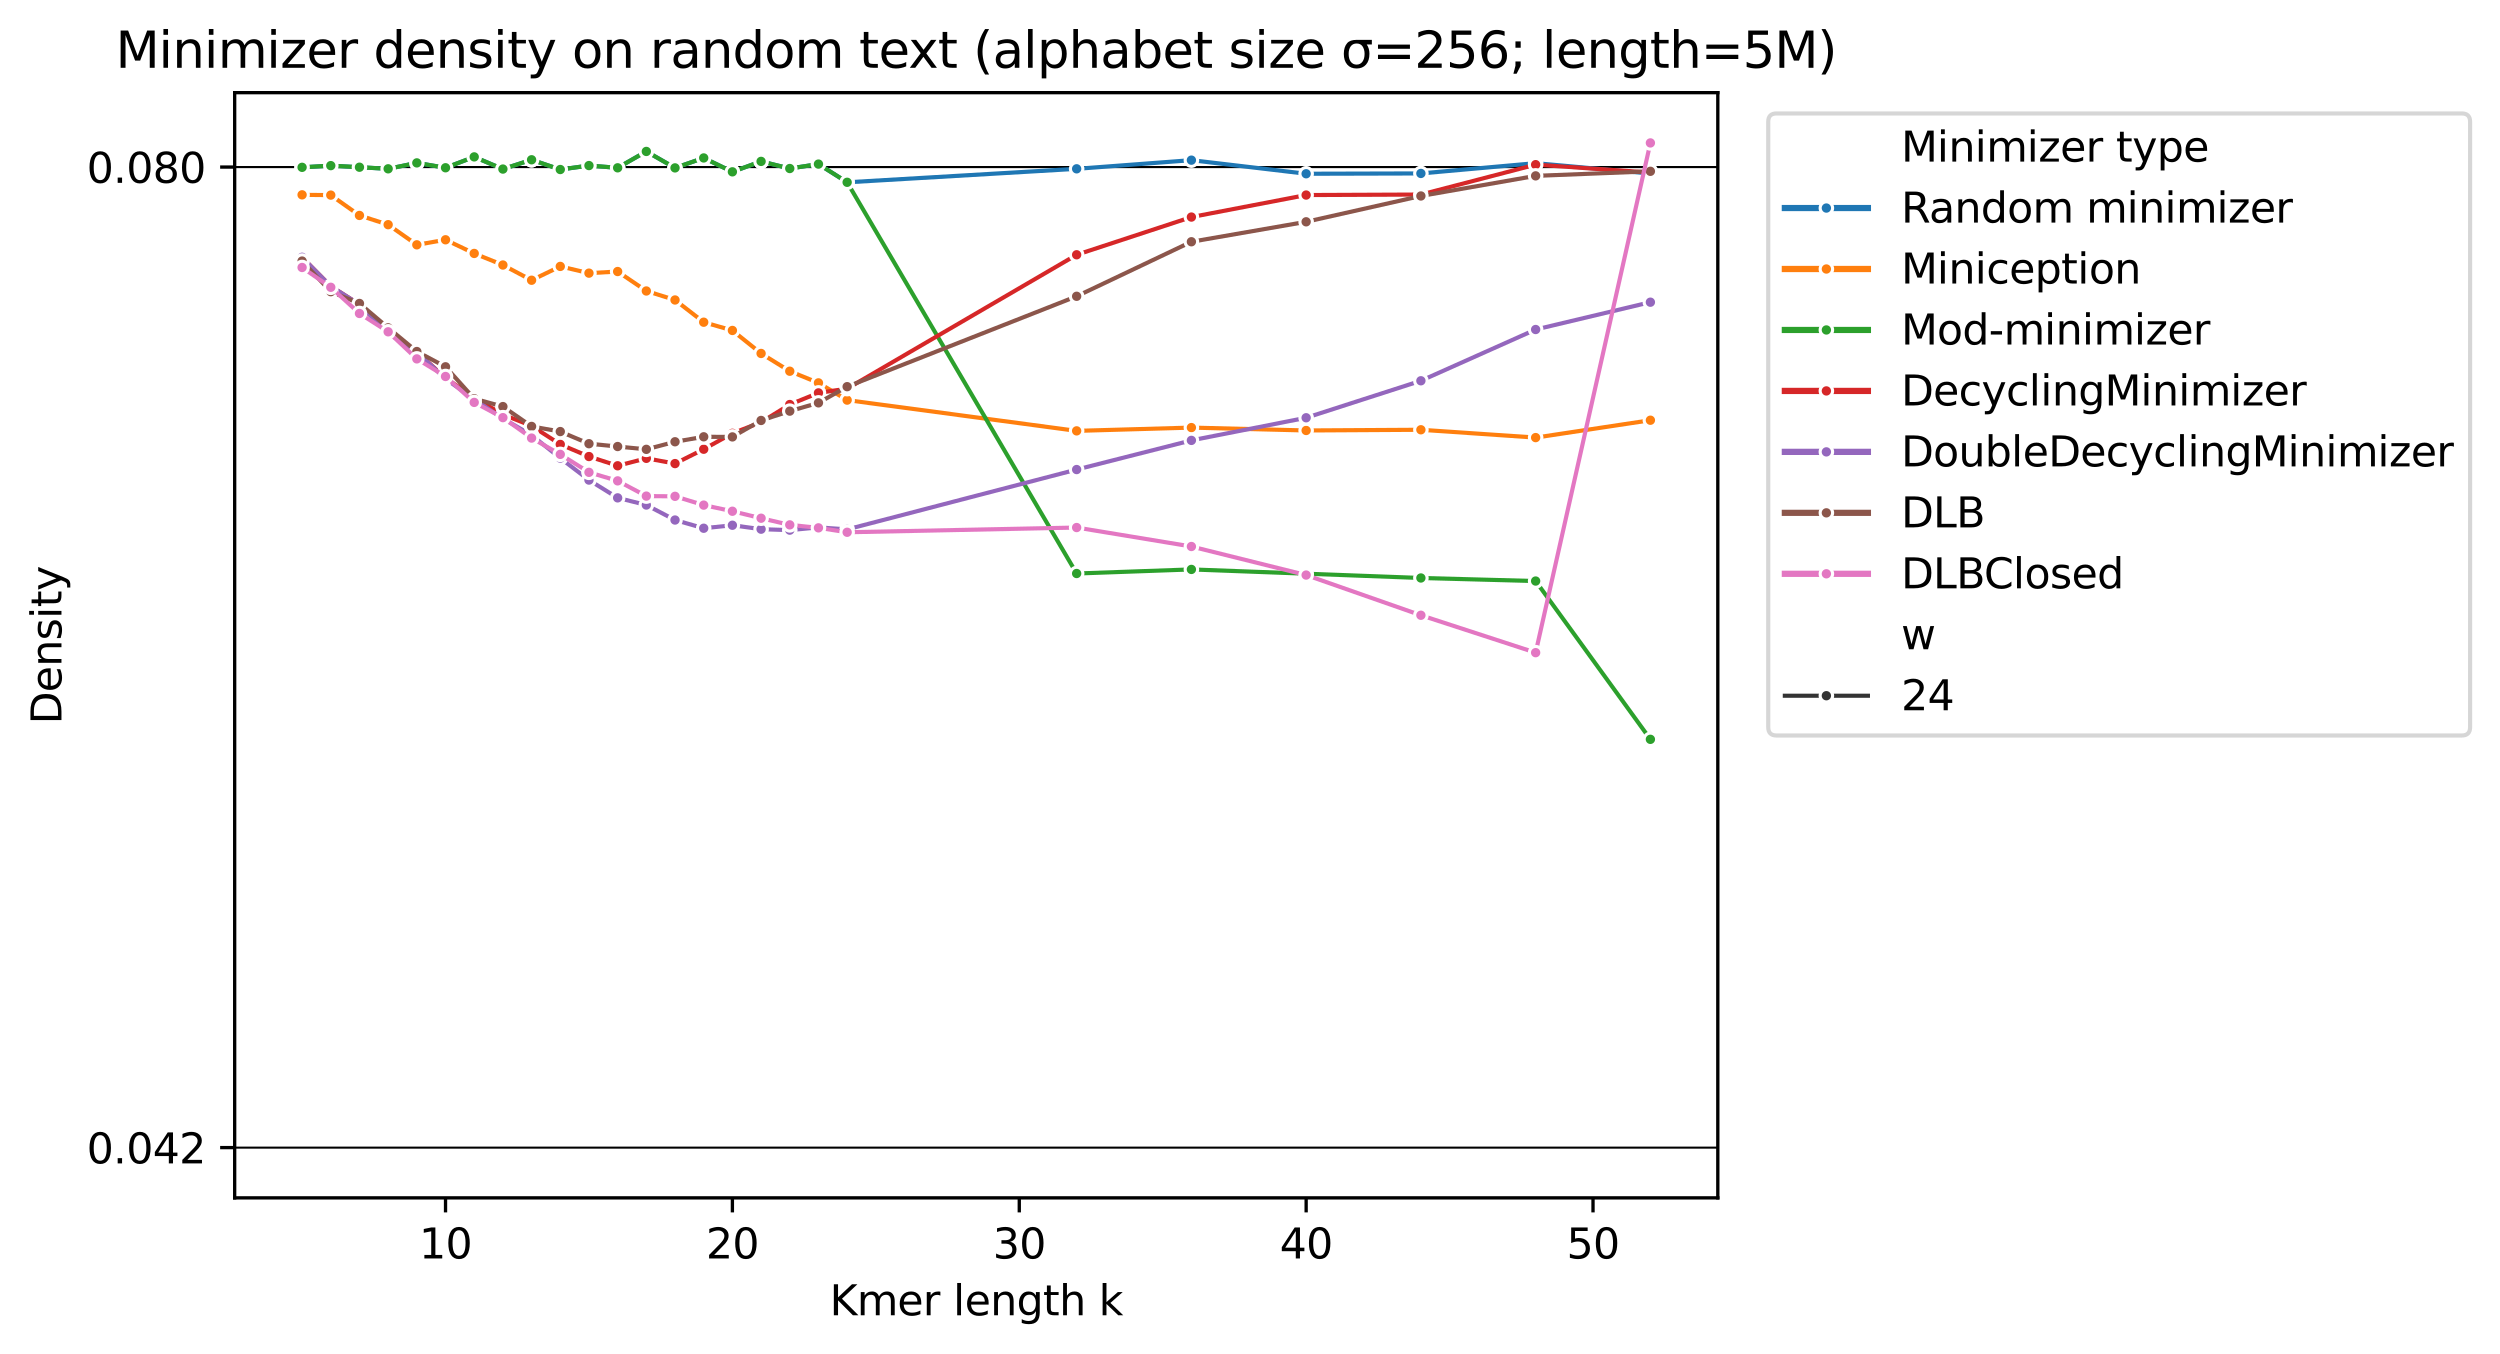 <?xml version="1.0" encoding="utf-8" standalone="no"?>
<!DOCTYPE svg PUBLIC "-//W3C//DTD SVG 1.1//EN"
  "http://www.w3.org/Graphics/SVG/1.1/DTD/svg11.dtd">
<svg xmlns:xlink="http://www.w3.org/1999/xlink" width="601.969pt" height="325.986pt" viewBox="0 0 601.969 325.986" xmlns="http://www.w3.org/2000/svg" version="1.1">
 <defs>
  <style type="text/css">*{stroke-linejoin: round; stroke-linecap: butt}</style>
 </defs>
 <g id="figure_1">
  <g id="patch_1">
   <path d="M 0 325.986 
L 601.969 325.986 
L 601.969 0 
L 0 0 
z
" style="fill: #ffffff"/>
  </g>
  <g id="axes_1">
   <g id="patch_2">
    <path d="M 56.506 288.43 
L 413.626 288.43 
L 413.626 22.318 
L 56.506 22.318 
z
" style="fill: #ffffff"/>
   </g>
   <g id="PolyCollection_1"/>
   <g id="PolyCollection_2"/>
   <g id="PolyCollection_3"/>
   <g id="PolyCollection_4"/>
   <g id="PolyCollection_5"/>
   <g id="PolyCollection_6"/>
   <g id="PolyCollection_7"/>
   <g id="matplotlib.axis_1">
    <g id="xtick_1">
     <g id="line2d_1">
      <defs>
       <path id="mc65406fc66" d="M 0 0 
L 0 3.5 
" style="stroke: #000000; stroke-width: 0.8"/>
      </defs>
      <g>
       <use xlink:href="#mc65406fc66" x="107.277" y="288.43" style="stroke: #000000; stroke-width: 0.8"/>
      </g>
     </g>
     <g id="text_1">
      <!-- 10 -->
      <g transform="translate(100.914 303.029) scale(0.1 -0.1)">
       <defs>
        <path id="DejaVuSans-31" d="M 794 531 
L 1825 531 
L 1825 4091 
L 703 3866 
L 703 4441 
L 1819 4666 
L 2450 4666 
L 2450 531 
L 3481 531 
L 3481 0 
L 794 0 
L 794 531 
z
" transform="scale(0.016)"/>
        <path id="DejaVuSans-30" d="M 2034 4250 
Q 1547 4250 1301 3770 
Q 1056 3291 1056 2328 
Q 1056 1369 1301 889 
Q 1547 409 2034 409 
Q 2525 409 2770 889 
Q 3016 1369 3016 2328 
Q 3016 3291 2770 3770 
Q 2525 4250 2034 4250 
z
M 2034 4750 
Q 2819 4750 3233 4129 
Q 3647 3509 3647 2328 
Q 3647 1150 3233 529 
Q 2819 -91 2034 -91 
Q 1250 -91 836 529 
Q 422 1150 422 2328 
Q 422 3509 836 4129 
Q 1250 4750 2034 4750 
z
" transform="scale(0.016)"/>
       </defs>
       <use xlink:href="#DejaVuSans-31"/>
       <use xlink:href="#DejaVuSans-30" x="63.623"/>
      </g>
     </g>
    </g>
    <g id="xtick_2">
     <g id="line2d_2">
      <g>
       <use xlink:href="#mc65406fc66" x="176.352" y="288.43" style="stroke: #000000; stroke-width: 0.8"/>
      </g>
     </g>
     <g id="text_2">
      <!-- 20 -->
      <g transform="translate(169.99 303.029) scale(0.1 -0.1)">
       <defs>
        <path id="DejaVuSans-32" d="M 1228 531 
L 3431 531 
L 3431 0 
L 469 0 
L 469 531 
Q 828 903 1448 1529 
Q 2069 2156 2228 2338 
Q 2531 2678 2651 2914 
Q 2772 3150 2772 3378 
Q 2772 3750 2511 3984 
Q 2250 4219 1831 4219 
Q 1534 4219 1204 4116 
Q 875 4013 500 3803 
L 500 4441 
Q 881 4594 1212 4672 
Q 1544 4750 1819 4750 
Q 2544 4750 2975 4387 
Q 3406 4025 3406 3419 
Q 3406 3131 3298 2873 
Q 3191 2616 2906 2266 
Q 2828 2175 2409 1742 
Q 1991 1309 1228 531 
z
" transform="scale(0.016)"/>
       </defs>
       <use xlink:href="#DejaVuSans-32"/>
       <use xlink:href="#DejaVuSans-30" x="63.623"/>
      </g>
     </g>
    </g>
    <g id="xtick_3">
     <g id="line2d_3">
      <g>
       <use xlink:href="#mc65406fc66" x="245.428" y="288.43" style="stroke: #000000; stroke-width: 0.8"/>
      </g>
     </g>
     <g id="text_3">
      <!-- 30 -->
      <g transform="translate(239.065 303.029) scale(0.1 -0.1)">
       <defs>
        <path id="DejaVuSans-33" d="M 2597 2516 
Q 3050 2419 3304 2112 
Q 3559 1806 3559 1356 
Q 3559 666 3084 287 
Q 2609 -91 1734 -91 
Q 1441 -91 1130 -33 
Q 819 25 488 141 
L 488 750 
Q 750 597 1062 519 
Q 1375 441 1716 441 
Q 2309 441 2620 675 
Q 2931 909 2931 1356 
Q 2931 1769 2642 2001 
Q 2353 2234 1838 2234 
L 1294 2234 
L 1294 2753 
L 1863 2753 
Q 2328 2753 2575 2939 
Q 2822 3125 2822 3475 
Q 2822 3834 2567 4026 
Q 2313 4219 1838 4219 
Q 1578 4219 1281 4162 
Q 984 4106 628 3988 
L 628 4550 
Q 988 4650 1302 4700 
Q 1616 4750 1894 4750 
Q 2613 4750 3031 4423 
Q 3450 4097 3450 3541 
Q 3450 3153 3228 2886 
Q 3006 2619 2597 2516 
z
" transform="scale(0.016)"/>
       </defs>
       <use xlink:href="#DejaVuSans-33"/>
       <use xlink:href="#DejaVuSans-30" x="63.623"/>
      </g>
     </g>
    </g>
    <g id="xtick_4">
     <g id="line2d_4">
      <g>
       <use xlink:href="#mc65406fc66" x="314.503" y="288.43" style="stroke: #000000; stroke-width: 0.8"/>
      </g>
     </g>
     <g id="text_4">
      <!-- 40 -->
      <g transform="translate(308.14 303.029) scale(0.1 -0.1)">
       <defs>
        <path id="DejaVuSans-34" d="M 2419 4116 
L 825 1625 
L 2419 1625 
L 2419 4116 
z
M 2253 4666 
L 3047 4666 
L 3047 1625 
L 3713 1625 
L 3713 1100 
L 3047 1100 
L 3047 0 
L 2419 0 
L 2419 1100 
L 313 1100 
L 313 1709 
L 2253 4666 
z
" transform="scale(0.016)"/>
       </defs>
       <use xlink:href="#DejaVuSans-34"/>
       <use xlink:href="#DejaVuSans-30" x="63.623"/>
      </g>
     </g>
    </g>
    <g id="xtick_5">
     <g id="line2d_5">
      <g>
       <use xlink:href="#mc65406fc66" x="383.578" y="288.43" style="stroke: #000000; stroke-width: 0.8"/>
      </g>
     </g>
     <g id="text_5">
      <!-- 50 -->
      <g transform="translate(377.216 303.029) scale(0.1 -0.1)">
       <defs>
        <path id="DejaVuSans-35" d="M 691 4666 
L 3169 4666 
L 3169 4134 
L 1269 4134 
L 1269 2991 
Q 1406 3038 1543 3061 
Q 1681 3084 1819 3084 
Q 2600 3084 3056 2656 
Q 3513 2228 3513 1497 
Q 3513 744 3044 326 
Q 2575 -91 1722 -91 
Q 1428 -91 1123 -41 
Q 819 9 494 109 
L 494 744 
Q 775 591 1075 516 
Q 1375 441 1709 441 
Q 2250 441 2565 725 
Q 2881 1009 2881 1497 
Q 2881 1984 2565 2268 
Q 2250 2553 1709 2553 
Q 1456 2553 1204 2497 
Q 953 2441 691 2322 
L 691 4666 
z
" transform="scale(0.016)"/>
       </defs>
       <use xlink:href="#DejaVuSans-35"/>
       <use xlink:href="#DejaVuSans-30" x="63.623"/>
      </g>
     </g>
    </g>
    <g id="text_6">
     <!-- Kmer length k -->
     <g transform="translate(199.774 316.707) scale(0.1 -0.1)">
      <defs>
       <path id="DejaVuSans-4b" d="M 628 4666 
L 1259 4666 
L 1259 2694 
L 3353 4666 
L 4166 4666 
L 1850 2491 
L 4331 0 
L 3500 0 
L 1259 2247 
L 1259 0 
L 628 0 
L 628 4666 
z
" transform="scale(0.016)"/>
       <path id="DejaVuSans-6d" d="M 3328 2828 
Q 3544 3216 3844 3400 
Q 4144 3584 4550 3584 
Q 5097 3584 5394 3201 
Q 5691 2819 5691 2113 
L 5691 0 
L 5113 0 
L 5113 2094 
Q 5113 2597 4934 2840 
Q 4756 3084 4391 3084 
Q 3944 3084 3684 2787 
Q 3425 2491 3425 1978 
L 3425 0 
L 2847 0 
L 2847 2094 
Q 2847 2600 2669 2842 
Q 2491 3084 2119 3084 
Q 1678 3084 1418 2786 
Q 1159 2488 1159 1978 
L 1159 0 
L 581 0 
L 581 3500 
L 1159 3500 
L 1159 2956 
Q 1356 3278 1631 3431 
Q 1906 3584 2284 3584 
Q 2666 3584 2933 3390 
Q 3200 3197 3328 2828 
z
" transform="scale(0.016)"/>
       <path id="DejaVuSans-65" d="M 3597 1894 
L 3597 1613 
L 953 1613 
Q 991 1019 1311 708 
Q 1631 397 2203 397 
Q 2534 397 2845 478 
Q 3156 559 3463 722 
L 3463 178 
Q 3153 47 2828 -22 
Q 2503 -91 2169 -91 
Q 1331 -91 842 396 
Q 353 884 353 1716 
Q 353 2575 817 3079 
Q 1281 3584 2069 3584 
Q 2775 3584 3186 3129 
Q 3597 2675 3597 1894 
z
M 3022 2063 
Q 3016 2534 2758 2815 
Q 2500 3097 2075 3097 
Q 1594 3097 1305 2825 
Q 1016 2553 972 2059 
L 3022 2063 
z
" transform="scale(0.016)"/>
       <path id="DejaVuSans-72" d="M 2631 2963 
Q 2534 3019 2420 3045 
Q 2306 3072 2169 3072 
Q 1681 3072 1420 2755 
Q 1159 2438 1159 1844 
L 1159 0 
L 581 0 
L 581 3500 
L 1159 3500 
L 1159 2956 
Q 1341 3275 1631 3429 
Q 1922 3584 2338 3584 
Q 2397 3584 2469 3576 
Q 2541 3569 2628 3553 
L 2631 2963 
z
" transform="scale(0.016)"/>
       <path id="DejaVuSans-20" transform="scale(0.016)"/>
       <path id="DejaVuSans-6c" d="M 603 4863 
L 1178 4863 
L 1178 0 
L 603 0 
L 603 4863 
z
" transform="scale(0.016)"/>
       <path id="DejaVuSans-6e" d="M 3513 2113 
L 3513 0 
L 2938 0 
L 2938 2094 
Q 2938 2591 2744 2837 
Q 2550 3084 2163 3084 
Q 1697 3084 1428 2787 
Q 1159 2491 1159 1978 
L 1159 0 
L 581 0 
L 581 3500 
L 1159 3500 
L 1159 2956 
Q 1366 3272 1645 3428 
Q 1925 3584 2291 3584 
Q 2894 3584 3203 3211 
Q 3513 2838 3513 2113 
z
" transform="scale(0.016)"/>
       <path id="DejaVuSans-67" d="M 2906 1791 
Q 2906 2416 2648 2759 
Q 2391 3103 1925 3103 
Q 1463 3103 1205 2759 
Q 947 2416 947 1791 
Q 947 1169 1205 825 
Q 1463 481 1925 481 
Q 2391 481 2648 825 
Q 2906 1169 2906 1791 
z
M 3481 434 
Q 3481 -459 3084 -895 
Q 2688 -1331 1869 -1331 
Q 1566 -1331 1297 -1286 
Q 1028 -1241 775 -1147 
L 775 -588 
Q 1028 -725 1275 -790 
Q 1522 -856 1778 -856 
Q 2344 -856 2625 -561 
Q 2906 -266 2906 331 
L 2906 616 
Q 2728 306 2450 153 
Q 2172 0 1784 0 
Q 1141 0 747 490 
Q 353 981 353 1791 
Q 353 2603 747 3093 
Q 1141 3584 1784 3584 
Q 2172 3584 2450 3431 
Q 2728 3278 2906 2969 
L 2906 3500 
L 3481 3500 
L 3481 434 
z
" transform="scale(0.016)"/>
       <path id="DejaVuSans-74" d="M 1172 4494 
L 1172 3500 
L 2356 3500 
L 2356 3053 
L 1172 3053 
L 1172 1153 
Q 1172 725 1289 603 
Q 1406 481 1766 481 
L 2356 481 
L 2356 0 
L 1766 0 
Q 1100 0 847 248 
Q 594 497 594 1153 
L 594 3053 
L 172 3053 
L 172 3500 
L 594 3500 
L 594 4494 
L 1172 4494 
z
" transform="scale(0.016)"/>
       <path id="DejaVuSans-68" d="M 3513 2113 
L 3513 0 
L 2938 0 
L 2938 2094 
Q 2938 2591 2744 2837 
Q 2550 3084 2163 3084 
Q 1697 3084 1428 2787 
Q 1159 2491 1159 1978 
L 1159 0 
L 581 0 
L 581 4863 
L 1159 4863 
L 1159 2956 
Q 1366 3272 1645 3428 
Q 1925 3584 2291 3584 
Q 2894 3584 3203 3211 
Q 3513 2838 3513 2113 
z
" transform="scale(0.016)"/>
       <path id="DejaVuSans-6b" d="M 581 4863 
L 1159 4863 
L 1159 1991 
L 2875 3500 
L 3609 3500 
L 1753 1863 
L 3688 0 
L 2938 0 
L 1159 1709 
L 1159 0 
L 581 0 
L 581 4863 
z
" transform="scale(0.016)"/>
      </defs>
      <use xlink:href="#DejaVuSans-4b"/>
      <use xlink:href="#DejaVuSans-6d" x="65.576"/>
      <use xlink:href="#DejaVuSans-65" x="162.988"/>
      <use xlink:href="#DejaVuSans-72" x="224.512"/>
      <use xlink:href="#DejaVuSans-20" x="265.625"/>
      <use xlink:href="#DejaVuSans-6c" x="297.412"/>
      <use xlink:href="#DejaVuSans-65" x="325.195"/>
      <use xlink:href="#DejaVuSans-6e" x="386.719"/>
      <use xlink:href="#DejaVuSans-67" x="450.098"/>
      <use xlink:href="#DejaVuSans-74" x="513.574"/>
      <use xlink:href="#DejaVuSans-68" x="552.783"/>
      <use xlink:href="#DejaVuSans-20" x="616.162"/>
      <use xlink:href="#DejaVuSans-6b" x="647.949"/>
     </g>
    </g>
   </g>
   <g id="matplotlib.axis_2">
    <g id="ytick_1">
     <g id="line2d_6">
      <defs>
       <path id="m7859b72c2b" d="M 0 0 
L -3.5 0 
" style="stroke: #000000; stroke-width: 0.8"/>
      </defs>
      <g>
       <use xlink:href="#m7859b72c2b" x="56.506" y="40.227" style="stroke: #000000; stroke-width: 0.8"/>
      </g>
     </g>
     <g id="text_7">
      <!-- 0.080 -->
      <g transform="translate(20.878 44.026) scale(0.1 -0.1)">
       <defs>
        <path id="DejaVuSans-2e" d="M 684 794 
L 1344 794 
L 1344 0 
L 684 0 
L 684 794 
z
" transform="scale(0.016)"/>
        <path id="DejaVuSans-38" d="M 2034 2216 
Q 1584 2216 1326 1975 
Q 1069 1734 1069 1313 
Q 1069 891 1326 650 
Q 1584 409 2034 409 
Q 2484 409 2743 651 
Q 3003 894 3003 1313 
Q 3003 1734 2745 1975 
Q 2488 2216 2034 2216 
z
M 1403 2484 
Q 997 2584 770 2862 
Q 544 3141 544 3541 
Q 544 4100 942 4425 
Q 1341 4750 2034 4750 
Q 2731 4750 3128 4425 
Q 3525 4100 3525 3541 
Q 3525 3141 3298 2862 
Q 3072 2584 2669 2484 
Q 3125 2378 3379 2068 
Q 3634 1759 3634 1313 
Q 3634 634 3220 271 
Q 2806 -91 2034 -91 
Q 1263 -91 848 271 
Q 434 634 434 1313 
Q 434 1759 690 2068 
Q 947 2378 1403 2484 
z
M 1172 3481 
Q 1172 3119 1398 2916 
Q 1625 2713 2034 2713 
Q 2441 2713 2670 2916 
Q 2900 3119 2900 3481 
Q 2900 3844 2670 4047 
Q 2441 4250 2034 4250 
Q 1625 4250 1398 4047 
Q 1172 3844 1172 3481 
z
" transform="scale(0.016)"/>
       </defs>
       <use xlink:href="#DejaVuSans-30"/>
       <use xlink:href="#DejaVuSans-2e" x="63.623"/>
       <use xlink:href="#DejaVuSans-30" x="95.41"/>
       <use xlink:href="#DejaVuSans-38" x="159.033"/>
       <use xlink:href="#DejaVuSans-30" x="222.656"/>
      </g>
     </g>
    </g>
    <g id="ytick_2">
     <g id="line2d_7">
      <g>
       <use xlink:href="#m7859b72c2b" x="56.506" y="276.334" style="stroke: #000000; stroke-width: 0.8"/>
      </g>
     </g>
     <g id="text_8">
      <!-- 0.042 -->
      <g transform="translate(20.878 280.133) scale(0.1 -0.1)">
       <use xlink:href="#DejaVuSans-30"/>
       <use xlink:href="#DejaVuSans-2e" x="63.623"/>
       <use xlink:href="#DejaVuSans-30" x="95.41"/>
       <use xlink:href="#DejaVuSans-34" x="159.033"/>
       <use xlink:href="#DejaVuSans-32" x="222.656"/>
      </g>
     </g>
    </g>
    <g id="text_9">
     <!-- Density -->
     <g transform="translate(14.798 174.383) rotate(-90) scale(0.1 -0.1)">
      <defs>
       <path id="DejaVuSans-44" d="M 1259 4147 
L 1259 519 
L 2022 519 
Q 2988 519 3436 956 
Q 3884 1394 3884 2338 
Q 3884 3275 3436 3711 
Q 2988 4147 2022 4147 
L 1259 4147 
z
M 628 4666 
L 1925 4666 
Q 3281 4666 3915 4102 
Q 4550 3538 4550 2338 
Q 4550 1131 3912 565 
Q 3275 0 1925 0 
L 628 0 
L 628 4666 
z
" transform="scale(0.016)"/>
       <path id="DejaVuSans-73" d="M 2834 3397 
L 2834 2853 
Q 2591 2978 2328 3040 
Q 2066 3103 1784 3103 
Q 1356 3103 1142 2972 
Q 928 2841 928 2578 
Q 928 2378 1081 2264 
Q 1234 2150 1697 2047 
L 1894 2003 
Q 2506 1872 2764 1633 
Q 3022 1394 3022 966 
Q 3022 478 2636 193 
Q 2250 -91 1575 -91 
Q 1294 -91 989 -36 
Q 684 19 347 128 
L 347 722 
Q 666 556 975 473 
Q 1284 391 1588 391 
Q 1994 391 2212 530 
Q 2431 669 2431 922 
Q 2431 1156 2273 1281 
Q 2116 1406 1581 1522 
L 1381 1569 
Q 847 1681 609 1914 
Q 372 2147 372 2553 
Q 372 3047 722 3315 
Q 1072 3584 1716 3584 
Q 2034 3584 2315 3537 
Q 2597 3491 2834 3397 
z
" transform="scale(0.016)"/>
       <path id="DejaVuSans-69" d="M 603 3500 
L 1178 3500 
L 1178 0 
L 603 0 
L 603 3500 
z
M 603 4863 
L 1178 4863 
L 1178 4134 
L 603 4134 
L 603 4863 
z
" transform="scale(0.016)"/>
       <path id="DejaVuSans-79" d="M 2059 -325 
Q 1816 -950 1584 -1140 
Q 1353 -1331 966 -1331 
L 506 -1331 
L 506 -850 
L 844 -850 
Q 1081 -850 1212 -737 
Q 1344 -625 1503 -206 
L 1606 56 
L 191 3500 
L 800 3500 
L 1894 763 
L 2988 3500 
L 3597 3500 
L 2059 -325 
z
" transform="scale(0.016)"/>
      </defs>
      <use xlink:href="#DejaVuSans-44"/>
      <use xlink:href="#DejaVuSans-65" x="77.002"/>
      <use xlink:href="#DejaVuSans-6e" x="138.525"/>
      <use xlink:href="#DejaVuSans-73" x="201.904"/>
      <use xlink:href="#DejaVuSans-69" x="254.004"/>
      <use xlink:href="#DejaVuSans-74" x="281.787"/>
      <use xlink:href="#DejaVuSans-79" x="320.996"/>
     </g>
    </g>
   </g>
   <g id="line2d_8">
    <path d="M 56.506 276.334 
L 413.626 276.334 
" clip-path="url(#p0d2beb9e12)" style="fill: none; stroke: #000000; stroke-width: 0.5; stroke-linecap: square"/>
   </g>
   <g id="line2d_9">
    <path d="M 56.506 40.227 
L 413.626 40.227 
" clip-path="url(#p0d2beb9e12)" style="fill: none; stroke: #000000; stroke-width: 0.5; stroke-linecap: square"/>
   </g>
   <g id="line2d_10">
    <path d="M 72.739 40.291 
L 79.647 39.882 
L 86.554 40.265 
L 93.462 40.648 
L 100.369 39.222 
L 107.277 40.395 
L 114.184 37.777 
L 121.092 40.708 
L 127.999 38.471 
L 134.907 40.818 
L 141.814 39.866 
L 148.722 40.407 
L 155.63 36.465 
L 162.537 40.426 
L 169.445 38.032 
L 176.352 41.374 
L 183.26 38.862 
L 190.167 40.577 
L 197.075 39.512 
L 203.982 43.895 
L 259.243 40.65 
L 286.873 38.564 
L 314.503 41.838 
L 342.133 41.762 
L 369.763 39.286 
L 397.394 41.793 
" clip-path="url(#p0d2beb9e12)" style="fill: none; stroke: #1f77b4; stroke-linecap: square"/>
    <defs>
     <path id="mdc903f28f1" d="M 0 1.5 
C 0.398 1.5 0.779 1.342 1.061 1.061 
C 1.342 0.779 1.5 0.398 1.5 0 
C 1.5 -0.398 1.342 -0.779 1.061 -1.061 
C 0.779 -1.342 0.398 -1.5 0 -1.5 
C -0.398 -1.5 -0.779 -1.342 -1.061 -1.061 
C -1.342 -0.779 -1.5 -0.398 -1.5 0 
C -1.5 0.398 -1.342 0.779 -1.061 1.061 
C -0.779 1.342 -0.398 1.5 0 1.5 
z
" style="stroke: #ffffff; stroke-width: 0.75"/>
    </defs>
    <g clip-path="url(#p0d2beb9e12)">
     <use xlink:href="#mdc903f28f1" x="72.739" y="40.291" style="fill: #1f77b4; stroke: #ffffff; stroke-width: 0.75"/>
     <use xlink:href="#mdc903f28f1" x="79.647" y="39.882" style="fill: #1f77b4; stroke: #ffffff; stroke-width: 0.75"/>
     <use xlink:href="#mdc903f28f1" x="86.554" y="40.265" style="fill: #1f77b4; stroke: #ffffff; stroke-width: 0.75"/>
     <use xlink:href="#mdc903f28f1" x="93.462" y="40.648" style="fill: #1f77b4; stroke: #ffffff; stroke-width: 0.75"/>
     <use xlink:href="#mdc903f28f1" x="100.369" y="39.222" style="fill: #1f77b4; stroke: #ffffff; stroke-width: 0.75"/>
     <use xlink:href="#mdc903f28f1" x="107.277" y="40.395" style="fill: #1f77b4; stroke: #ffffff; stroke-width: 0.75"/>
     <use xlink:href="#mdc903f28f1" x="114.184" y="37.777" style="fill: #1f77b4; stroke: #ffffff; stroke-width: 0.75"/>
     <use xlink:href="#mdc903f28f1" x="121.092" y="40.708" style="fill: #1f77b4; stroke: #ffffff; stroke-width: 0.75"/>
     <use xlink:href="#mdc903f28f1" x="127.999" y="38.471" style="fill: #1f77b4; stroke: #ffffff; stroke-width: 0.75"/>
     <use xlink:href="#mdc903f28f1" x="134.907" y="40.818" style="fill: #1f77b4; stroke: #ffffff; stroke-width: 0.75"/>
     <use xlink:href="#mdc903f28f1" x="141.814" y="39.866" style="fill: #1f77b4; stroke: #ffffff; stroke-width: 0.75"/>
     <use xlink:href="#mdc903f28f1" x="148.722" y="40.407" style="fill: #1f77b4; stroke: #ffffff; stroke-width: 0.75"/>
     <use xlink:href="#mdc903f28f1" x="155.63" y="36.465" style="fill: #1f77b4; stroke: #ffffff; stroke-width: 0.75"/>
     <use xlink:href="#mdc903f28f1" x="162.537" y="40.426" style="fill: #1f77b4; stroke: #ffffff; stroke-width: 0.75"/>
     <use xlink:href="#mdc903f28f1" x="169.445" y="38.032" style="fill: #1f77b4; stroke: #ffffff; stroke-width: 0.75"/>
     <use xlink:href="#mdc903f28f1" x="176.352" y="41.374" style="fill: #1f77b4; stroke: #ffffff; stroke-width: 0.75"/>
     <use xlink:href="#mdc903f28f1" x="183.26" y="38.862" style="fill: #1f77b4; stroke: #ffffff; stroke-width: 0.75"/>
     <use xlink:href="#mdc903f28f1" x="190.167" y="40.577" style="fill: #1f77b4; stroke: #ffffff; stroke-width: 0.75"/>
     <use xlink:href="#mdc903f28f1" x="197.075" y="39.512" style="fill: #1f77b4; stroke: #ffffff; stroke-width: 0.75"/>
     <use xlink:href="#mdc903f28f1" x="203.982" y="43.895" style="fill: #1f77b4; stroke: #ffffff; stroke-width: 0.75"/>
     <use xlink:href="#mdc903f28f1" x="259.243" y="40.65" style="fill: #1f77b4; stroke: #ffffff; stroke-width: 0.75"/>
     <use xlink:href="#mdc903f28f1" x="286.873" y="38.564" style="fill: #1f77b4; stroke: #ffffff; stroke-width: 0.75"/>
     <use xlink:href="#mdc903f28f1" x="314.503" y="41.838" style="fill: #1f77b4; stroke: #ffffff; stroke-width: 0.75"/>
     <use xlink:href="#mdc903f28f1" x="342.133" y="41.762" style="fill: #1f77b4; stroke: #ffffff; stroke-width: 0.75"/>
     <use xlink:href="#mdc903f28f1" x="369.763" y="39.286" style="fill: #1f77b4; stroke: #ffffff; stroke-width: 0.75"/>
     <use xlink:href="#mdc903f28f1" x="397.394" y="41.793" style="fill: #1f77b4; stroke: #ffffff; stroke-width: 0.75"/>
    </g>
   </g>
   <g id="line2d_11">
    <path d="M 72.739 46.913 
L 79.647 46.981 
L 86.554 51.876 
L 93.462 54.1 
L 100.369 58.95 
L 107.277 57.735 
L 114.184 61.026 
L 121.092 63.814 
L 127.999 67.477 
L 134.907 64.149 
L 141.814 65.77 
L 148.722 65.38 
L 155.63 70.065 
L 162.537 72.232 
L 169.445 77.584 
L 176.352 79.57 
L 183.26 85.109 
L 190.167 89.384 
L 197.075 92.193 
L 203.982 96.341 
L 259.243 103.748 
L 286.873 102.959 
L 314.503 103.652 
L 342.133 103.483 
L 369.763 105.368 
L 397.394 101.185 
" clip-path="url(#p0d2beb9e12)" style="fill: none; stroke: #ff7f0e; stroke-linecap: square"/>
    <defs>
     <path id="m7bd7103981" d="M 0 1.5 
C 0.398 1.5 0.779 1.342 1.061 1.061 
C 1.342 0.779 1.5 0.398 1.5 0 
C 1.5 -0.398 1.342 -0.779 1.061 -1.061 
C 0.779 -1.342 0.398 -1.5 0 -1.5 
C -0.398 -1.5 -0.779 -1.342 -1.061 -1.061 
C -1.342 -0.779 -1.5 -0.398 -1.5 0 
C -1.5 0.398 -1.342 0.779 -1.061 1.061 
C -0.779 1.342 -0.398 1.5 0 1.5 
z
" style="stroke: #ffffff; stroke-width: 0.75"/>
    </defs>
    <g clip-path="url(#p0d2beb9e12)">
     <use xlink:href="#m7bd7103981" x="72.739" y="46.913" style="fill: #ff7f0e; stroke: #ffffff; stroke-width: 0.75"/>
     <use xlink:href="#m7bd7103981" x="79.647" y="46.981" style="fill: #ff7f0e; stroke: #ffffff; stroke-width: 0.75"/>
     <use xlink:href="#m7bd7103981" x="86.554" y="51.876" style="fill: #ff7f0e; stroke: #ffffff; stroke-width: 0.75"/>
     <use xlink:href="#m7bd7103981" x="93.462" y="54.1" style="fill: #ff7f0e; stroke: #ffffff; stroke-width: 0.75"/>
     <use xlink:href="#m7bd7103981" x="100.369" y="58.95" style="fill: #ff7f0e; stroke: #ffffff; stroke-width: 0.75"/>
     <use xlink:href="#m7bd7103981" x="107.277" y="57.735" style="fill: #ff7f0e; stroke: #ffffff; stroke-width: 0.75"/>
     <use xlink:href="#m7bd7103981" x="114.184" y="61.026" style="fill: #ff7f0e; stroke: #ffffff; stroke-width: 0.75"/>
     <use xlink:href="#m7bd7103981" x="121.092" y="63.814" style="fill: #ff7f0e; stroke: #ffffff; stroke-width: 0.75"/>
     <use xlink:href="#m7bd7103981" x="127.999" y="67.477" style="fill: #ff7f0e; stroke: #ffffff; stroke-width: 0.75"/>
     <use xlink:href="#m7bd7103981" x="134.907" y="64.149" style="fill: #ff7f0e; stroke: #ffffff; stroke-width: 0.75"/>
     <use xlink:href="#m7bd7103981" x="141.814" y="65.77" style="fill: #ff7f0e; stroke: #ffffff; stroke-width: 0.75"/>
     <use xlink:href="#m7bd7103981" x="148.722" y="65.38" style="fill: #ff7f0e; stroke: #ffffff; stroke-width: 0.75"/>
     <use xlink:href="#m7bd7103981" x="155.63" y="70.065" style="fill: #ff7f0e; stroke: #ffffff; stroke-width: 0.75"/>
     <use xlink:href="#m7bd7103981" x="162.537" y="72.232" style="fill: #ff7f0e; stroke: #ffffff; stroke-width: 0.75"/>
     <use xlink:href="#m7bd7103981" x="169.445" y="77.584" style="fill: #ff7f0e; stroke: #ffffff; stroke-width: 0.75"/>
     <use xlink:href="#m7bd7103981" x="176.352" y="79.57" style="fill: #ff7f0e; stroke: #ffffff; stroke-width: 0.75"/>
     <use xlink:href="#m7bd7103981" x="183.26" y="85.109" style="fill: #ff7f0e; stroke: #ffffff; stroke-width: 0.75"/>
     <use xlink:href="#m7bd7103981" x="190.167" y="89.384" style="fill: #ff7f0e; stroke: #ffffff; stroke-width: 0.75"/>
     <use xlink:href="#m7bd7103981" x="197.075" y="92.193" style="fill: #ff7f0e; stroke: #ffffff; stroke-width: 0.75"/>
     <use xlink:href="#m7bd7103981" x="203.982" y="96.341" style="fill: #ff7f0e; stroke: #ffffff; stroke-width: 0.75"/>
     <use xlink:href="#m7bd7103981" x="259.243" y="103.748" style="fill: #ff7f0e; stroke: #ffffff; stroke-width: 0.75"/>
     <use xlink:href="#m7bd7103981" x="286.873" y="102.959" style="fill: #ff7f0e; stroke: #ffffff; stroke-width: 0.75"/>
     <use xlink:href="#m7bd7103981" x="314.503" y="103.652" style="fill: #ff7f0e; stroke: #ffffff; stroke-width: 0.75"/>
     <use xlink:href="#m7bd7103981" x="342.133" y="103.483" style="fill: #ff7f0e; stroke: #ffffff; stroke-width: 0.75"/>
     <use xlink:href="#m7bd7103981" x="369.763" y="105.368" style="fill: #ff7f0e; stroke: #ffffff; stroke-width: 0.75"/>
     <use xlink:href="#m7bd7103981" x="397.394" y="101.185" style="fill: #ff7f0e; stroke: #ffffff; stroke-width: 0.75"/>
    </g>
   </g>
   <g id="line2d_12">
    <path d="M 72.739 40.291 
L 79.647 39.882 
L 86.554 40.265 
L 93.462 40.648 
L 100.369 39.222 
L 107.277 40.395 
L 114.184 37.777 
L 121.092 40.708 
L 127.999 38.471 
L 134.907 40.818 
L 141.814 39.866 
L 148.722 40.407 
L 155.63 36.465 
L 162.537 40.426 
L 169.445 38.032 
L 176.352 41.374 
L 183.26 38.862 
L 190.167 40.577 
L 197.075 39.512 
L 203.982 43.895 
L 259.243 138.094 
L 286.873 137.11 
L 314.503 138.139 
L 342.133 139.171 
L 369.763 139.908 
L 397.394 178.023 
" clip-path="url(#p0d2beb9e12)" style="fill: none; stroke: #2ca02c; stroke-linecap: square"/>
    <defs>
     <path id="mc26301f6cb" d="M 0 1.5 
C 0.398 1.5 0.779 1.342 1.061 1.061 
C 1.342 0.779 1.5 0.398 1.5 0 
C 1.5 -0.398 1.342 -0.779 1.061 -1.061 
C 0.779 -1.342 0.398 -1.5 0 -1.5 
C -0.398 -1.5 -0.779 -1.342 -1.061 -1.061 
C -1.342 -0.779 -1.5 -0.398 -1.5 0 
C -1.5 0.398 -1.342 0.779 -1.061 1.061 
C -0.779 1.342 -0.398 1.5 0 1.5 
z
" style="stroke: #ffffff; stroke-width: 0.75"/>
    </defs>
    <g clip-path="url(#p0d2beb9e12)">
     <use xlink:href="#mc26301f6cb" x="72.739" y="40.291" style="fill: #2ca02c; stroke: #ffffff; stroke-width: 0.75"/>
     <use xlink:href="#mc26301f6cb" x="79.647" y="39.882" style="fill: #2ca02c; stroke: #ffffff; stroke-width: 0.75"/>
     <use xlink:href="#mc26301f6cb" x="86.554" y="40.265" style="fill: #2ca02c; stroke: #ffffff; stroke-width: 0.75"/>
     <use xlink:href="#mc26301f6cb" x="93.462" y="40.648" style="fill: #2ca02c; stroke: #ffffff; stroke-width: 0.75"/>
     <use xlink:href="#mc26301f6cb" x="100.369" y="39.222" style="fill: #2ca02c; stroke: #ffffff; stroke-width: 0.75"/>
     <use xlink:href="#mc26301f6cb" x="107.277" y="40.395" style="fill: #2ca02c; stroke: #ffffff; stroke-width: 0.75"/>
     <use xlink:href="#mc26301f6cb" x="114.184" y="37.777" style="fill: #2ca02c; stroke: #ffffff; stroke-width: 0.75"/>
     <use xlink:href="#mc26301f6cb" x="121.092" y="40.708" style="fill: #2ca02c; stroke: #ffffff; stroke-width: 0.75"/>
     <use xlink:href="#mc26301f6cb" x="127.999" y="38.471" style="fill: #2ca02c; stroke: #ffffff; stroke-width: 0.75"/>
     <use xlink:href="#mc26301f6cb" x="134.907" y="40.818" style="fill: #2ca02c; stroke: #ffffff; stroke-width: 0.75"/>
     <use xlink:href="#mc26301f6cb" x="141.814" y="39.866" style="fill: #2ca02c; stroke: #ffffff; stroke-width: 0.75"/>
     <use xlink:href="#mc26301f6cb" x="148.722" y="40.407" style="fill: #2ca02c; stroke: #ffffff; stroke-width: 0.75"/>
     <use xlink:href="#mc26301f6cb" x="155.63" y="36.465" style="fill: #2ca02c; stroke: #ffffff; stroke-width: 0.75"/>
     <use xlink:href="#mc26301f6cb" x="162.537" y="40.426" style="fill: #2ca02c; stroke: #ffffff; stroke-width: 0.75"/>
     <use xlink:href="#mc26301f6cb" x="169.445" y="38.032" style="fill: #2ca02c; stroke: #ffffff; stroke-width: 0.75"/>
     <use xlink:href="#mc26301f6cb" x="176.352" y="41.374" style="fill: #2ca02c; stroke: #ffffff; stroke-width: 0.75"/>
     <use xlink:href="#mc26301f6cb" x="183.26" y="38.862" style="fill: #2ca02c; stroke: #ffffff; stroke-width: 0.75"/>
     <use xlink:href="#mc26301f6cb" x="190.167" y="40.577" style="fill: #2ca02c; stroke: #ffffff; stroke-width: 0.75"/>
     <use xlink:href="#mc26301f6cb" x="197.075" y="39.512" style="fill: #2ca02c; stroke: #ffffff; stroke-width: 0.75"/>
     <use xlink:href="#mc26301f6cb" x="203.982" y="43.895" style="fill: #2ca02c; stroke: #ffffff; stroke-width: 0.75"/>
     <use xlink:href="#mc26301f6cb" x="259.243" y="138.094" style="fill: #2ca02c; stroke: #ffffff; stroke-width: 0.75"/>
     <use xlink:href="#mc26301f6cb" x="286.873" y="137.11" style="fill: #2ca02c; stroke: #ffffff; stroke-width: 0.75"/>
     <use xlink:href="#mc26301f6cb" x="314.503" y="138.139" style="fill: #2ca02c; stroke: #ffffff; stroke-width: 0.75"/>
     <use xlink:href="#mc26301f6cb" x="342.133" y="139.171" style="fill: #2ca02c; stroke: #ffffff; stroke-width: 0.75"/>
     <use xlink:href="#mc26301f6cb" x="369.763" y="139.908" style="fill: #2ca02c; stroke: #ffffff; stroke-width: 0.75"/>
     <use xlink:href="#mc26301f6cb" x="397.394" y="178.023" style="fill: #2ca02c; stroke: #ffffff; stroke-width: 0.75"/>
    </g>
   </g>
   <g id="line2d_13">
    <path d="M 72.739 61.948 
L 79.647 68.932 
L 86.554 73.317 
L 93.462 80.223 
L 100.369 84.721 
L 107.277 91.043 
L 114.184 95.705 
L 121.092 99.814 
L 127.999 102.544 
L 134.907 107.004 
L 141.814 109.925 
L 148.722 112.152 
L 155.63 110.361 
L 162.537 111.625 
L 169.445 108.167 
L 176.352 104.336 
L 183.26 101.67 
L 190.167 97.403 
L 197.075 94.604 
L 203.982 93.578 
L 259.243 61.347 
L 286.873 52.267 
L 314.503 46.965 
L 342.133 46.843 
L 369.763 39.648 
L 397.394 41.566 
" clip-path="url(#p0d2beb9e12)" style="fill: none; stroke: #d62728; stroke-linecap: square"/>
    <defs>
     <path id="m0263895bf9" d="M 0 1.5 
C 0.398 1.5 0.779 1.342 1.061 1.061 
C 1.342 0.779 1.5 0.398 1.5 0 
C 1.5 -0.398 1.342 -0.779 1.061 -1.061 
C 0.779 -1.342 0.398 -1.5 0 -1.5 
C -0.398 -1.5 -0.779 -1.342 -1.061 -1.061 
C -1.342 -0.779 -1.5 -0.398 -1.5 0 
C -1.5 0.398 -1.342 0.779 -1.061 1.061 
C -0.779 1.342 -0.398 1.5 0 1.5 
z
" style="stroke: #ffffff; stroke-width: 0.75"/>
    </defs>
    <g clip-path="url(#p0d2beb9e12)">
     <use xlink:href="#m0263895bf9" x="72.739" y="61.948" style="fill: #d62728; stroke: #ffffff; stroke-width: 0.75"/>
     <use xlink:href="#m0263895bf9" x="79.647" y="68.932" style="fill: #d62728; stroke: #ffffff; stroke-width: 0.75"/>
     <use xlink:href="#m0263895bf9" x="86.554" y="73.317" style="fill: #d62728; stroke: #ffffff; stroke-width: 0.75"/>
     <use xlink:href="#m0263895bf9" x="93.462" y="80.223" style="fill: #d62728; stroke: #ffffff; stroke-width: 0.75"/>
     <use xlink:href="#m0263895bf9" x="100.369" y="84.721" style="fill: #d62728; stroke: #ffffff; stroke-width: 0.75"/>
     <use xlink:href="#m0263895bf9" x="107.277" y="91.043" style="fill: #d62728; stroke: #ffffff; stroke-width: 0.75"/>
     <use xlink:href="#m0263895bf9" x="114.184" y="95.705" style="fill: #d62728; stroke: #ffffff; stroke-width: 0.75"/>
     <use xlink:href="#m0263895bf9" x="121.092" y="99.814" style="fill: #d62728; stroke: #ffffff; stroke-width: 0.75"/>
     <use xlink:href="#m0263895bf9" x="127.999" y="102.544" style="fill: #d62728; stroke: #ffffff; stroke-width: 0.75"/>
     <use xlink:href="#m0263895bf9" x="134.907" y="107.004" style="fill: #d62728; stroke: #ffffff; stroke-width: 0.75"/>
     <use xlink:href="#m0263895bf9" x="141.814" y="109.925" style="fill: #d62728; stroke: #ffffff; stroke-width: 0.75"/>
     <use xlink:href="#m0263895bf9" x="148.722" y="112.152" style="fill: #d62728; stroke: #ffffff; stroke-width: 0.75"/>
     <use xlink:href="#m0263895bf9" x="155.63" y="110.361" style="fill: #d62728; stroke: #ffffff; stroke-width: 0.75"/>
     <use xlink:href="#m0263895bf9" x="162.537" y="111.625" style="fill: #d62728; stroke: #ffffff; stroke-width: 0.75"/>
     <use xlink:href="#m0263895bf9" x="169.445" y="108.167" style="fill: #d62728; stroke: #ffffff; stroke-width: 0.75"/>
     <use xlink:href="#m0263895bf9" x="176.352" y="104.336" style="fill: #d62728; stroke: #ffffff; stroke-width: 0.75"/>
     <use xlink:href="#m0263895bf9" x="183.26" y="101.67" style="fill: #d62728; stroke: #ffffff; stroke-width: 0.75"/>
     <use xlink:href="#m0263895bf9" x="190.167" y="97.403" style="fill: #d62728; stroke: #ffffff; stroke-width: 0.75"/>
     <use xlink:href="#m0263895bf9" x="197.075" y="94.604" style="fill: #d62728; stroke: #ffffff; stroke-width: 0.75"/>
     <use xlink:href="#m0263895bf9" x="203.982" y="93.578" style="fill: #d62728; stroke: #ffffff; stroke-width: 0.75"/>
     <use xlink:href="#m0263895bf9" x="259.243" y="61.347" style="fill: #d62728; stroke: #ffffff; stroke-width: 0.75"/>
     <use xlink:href="#m0263895bf9" x="286.873" y="52.267" style="fill: #d62728; stroke: #ffffff; stroke-width: 0.75"/>
     <use xlink:href="#m0263895bf9" x="314.503" y="46.965" style="fill: #d62728; stroke: #ffffff; stroke-width: 0.75"/>
     <use xlink:href="#m0263895bf9" x="342.133" y="46.843" style="fill: #d62728; stroke: #ffffff; stroke-width: 0.75"/>
     <use xlink:href="#m0263895bf9" x="369.763" y="39.648" style="fill: #d62728; stroke: #ffffff; stroke-width: 0.75"/>
     <use xlink:href="#m0263895bf9" x="397.394" y="41.566" style="fill: #d62728; stroke: #ffffff; stroke-width: 0.75"/>
    </g>
   </g>
   <g id="line2d_14">
    <path d="M 72.739 61.948 
L 79.647 68.932 
L 86.554 73.317 
L 93.462 80.223 
L 100.369 84.721 
L 107.277 91.225 
L 114.184 96.154 
L 121.092 100.776 
L 127.999 104.781 
L 134.907 110.311 
L 141.814 115.593 
L 148.722 119.879 
L 155.63 121.602 
L 162.537 125.216 
L 169.445 127.194 
L 176.352 126.473 
L 183.26 127.42 
L 190.167 127.649 
L 197.075 126.985 
L 203.982 127.472 
L 259.243 113.063 
L 286.873 106.04 
L 314.503 100.592 
L 342.133 91.685 
L 369.763 79.343 
L 397.394 72.764 
" clip-path="url(#p0d2beb9e12)" style="fill: none; stroke: #9467bd; stroke-linecap: square"/>
    <defs>
     <path id="mdb8f361d3b" d="M 0 1.5 
C 0.398 1.5 0.779 1.342 1.061 1.061 
C 1.342 0.779 1.5 0.398 1.5 0 
C 1.5 -0.398 1.342 -0.779 1.061 -1.061 
C 0.779 -1.342 0.398 -1.5 0 -1.5 
C -0.398 -1.5 -0.779 -1.342 -1.061 -1.061 
C -1.342 -0.779 -1.5 -0.398 -1.5 0 
C -1.5 0.398 -1.342 0.779 -1.061 1.061 
C -0.779 1.342 -0.398 1.5 0 1.5 
z
" style="stroke: #ffffff; stroke-width: 0.75"/>
    </defs>
    <g clip-path="url(#p0d2beb9e12)">
     <use xlink:href="#mdb8f361d3b" x="72.739" y="61.948" style="fill: #9467bd; stroke: #ffffff; stroke-width: 0.75"/>
     <use xlink:href="#mdb8f361d3b" x="79.647" y="68.932" style="fill: #9467bd; stroke: #ffffff; stroke-width: 0.75"/>
     <use xlink:href="#mdb8f361d3b" x="86.554" y="73.317" style="fill: #9467bd; stroke: #ffffff; stroke-width: 0.75"/>
     <use xlink:href="#mdb8f361d3b" x="93.462" y="80.223" style="fill: #9467bd; stroke: #ffffff; stroke-width: 0.75"/>
     <use xlink:href="#mdb8f361d3b" x="100.369" y="84.721" style="fill: #9467bd; stroke: #ffffff; stroke-width: 0.75"/>
     <use xlink:href="#mdb8f361d3b" x="107.277" y="91.225" style="fill: #9467bd; stroke: #ffffff; stroke-width: 0.75"/>
     <use xlink:href="#mdb8f361d3b" x="114.184" y="96.154" style="fill: #9467bd; stroke: #ffffff; stroke-width: 0.75"/>
     <use xlink:href="#mdb8f361d3b" x="121.092" y="100.776" style="fill: #9467bd; stroke: #ffffff; stroke-width: 0.75"/>
     <use xlink:href="#mdb8f361d3b" x="127.999" y="104.781" style="fill: #9467bd; stroke: #ffffff; stroke-width: 0.75"/>
     <use xlink:href="#mdb8f361d3b" x="134.907" y="110.311" style="fill: #9467bd; stroke: #ffffff; stroke-width: 0.75"/>
     <use xlink:href="#mdb8f361d3b" x="141.814" y="115.593" style="fill: #9467bd; stroke: #ffffff; stroke-width: 0.75"/>
     <use xlink:href="#mdb8f361d3b" x="148.722" y="119.879" style="fill: #9467bd; stroke: #ffffff; stroke-width: 0.75"/>
     <use xlink:href="#mdb8f361d3b" x="155.63" y="121.602" style="fill: #9467bd; stroke: #ffffff; stroke-width: 0.75"/>
     <use xlink:href="#mdb8f361d3b" x="162.537" y="125.216" style="fill: #9467bd; stroke: #ffffff; stroke-width: 0.75"/>
     <use xlink:href="#mdb8f361d3b" x="169.445" y="127.194" style="fill: #9467bd; stroke: #ffffff; stroke-width: 0.75"/>
     <use xlink:href="#mdb8f361d3b" x="176.352" y="126.473" style="fill: #9467bd; stroke: #ffffff; stroke-width: 0.75"/>
     <use xlink:href="#mdb8f361d3b" x="183.26" y="127.42" style="fill: #9467bd; stroke: #ffffff; stroke-width: 0.75"/>
     <use xlink:href="#mdb8f361d3b" x="190.167" y="127.649" style="fill: #9467bd; stroke: #ffffff; stroke-width: 0.75"/>
     <use xlink:href="#mdb8f361d3b" x="197.075" y="126.985" style="fill: #9467bd; stroke: #ffffff; stroke-width: 0.75"/>
     <use xlink:href="#mdb8f361d3b" x="203.982" y="127.472" style="fill: #9467bd; stroke: #ffffff; stroke-width: 0.75"/>
     <use xlink:href="#mdb8f361d3b" x="259.243" y="113.063" style="fill: #9467bd; stroke: #ffffff; stroke-width: 0.75"/>
     <use xlink:href="#mdb8f361d3b" x="286.873" y="106.04" style="fill: #9467bd; stroke: #ffffff; stroke-width: 0.75"/>
     <use xlink:href="#mdb8f361d3b" x="314.503" y="100.592" style="fill: #9467bd; stroke: #ffffff; stroke-width: 0.75"/>
     <use xlink:href="#mdb8f361d3b" x="342.133" y="91.685" style="fill: #9467bd; stroke: #ffffff; stroke-width: 0.75"/>
     <use xlink:href="#mdb8f361d3b" x="369.763" y="79.343" style="fill: #9467bd; stroke: #ffffff; stroke-width: 0.75"/>
     <use xlink:href="#mdb8f361d3b" x="397.394" y="72.764" style="fill: #9467bd; stroke: #ffffff; stroke-width: 0.75"/>
    </g>
   </g>
   <g id="line2d_15">
    <path d="M 72.739 62.862 
L 79.647 70.233 
L 86.554 73.069 
L 93.462 78.936 
L 100.369 84.644 
L 107.277 88.319 
L 114.184 95.995 
L 121.092 97.899 
L 127.999 102.678 
L 134.907 103.915 
L 141.814 106.839 
L 148.722 107.518 
L 155.63 108.198 
L 162.537 106.371 
L 169.445 105.176 
L 176.352 105.202 
L 183.26 101.241 
L 190.167 98.997 
L 197.075 97.004 
L 203.982 93.106 
L 259.243 71.343 
L 286.873 58.211 
L 314.503 53.408 
L 342.133 47.189 
L 369.763 42.346 
L 397.394 41.248 
" clip-path="url(#p0d2beb9e12)" style="fill: none; stroke: #8c564b; stroke-linecap: square"/>
    <defs>
     <path id="m81bbd3f566" d="M 0 1.5 
C 0.398 1.5 0.779 1.342 1.061 1.061 
C 1.342 0.779 1.5 0.398 1.5 0 
C 1.5 -0.398 1.342 -0.779 1.061 -1.061 
C 0.779 -1.342 0.398 -1.5 0 -1.5 
C -0.398 -1.5 -0.779 -1.342 -1.061 -1.061 
C -1.342 -0.779 -1.5 -0.398 -1.5 0 
C -1.5 0.398 -1.342 0.779 -1.061 1.061 
C -0.779 1.342 -0.398 1.5 0 1.5 
z
" style="stroke: #ffffff; stroke-width: 0.75"/>
    </defs>
    <g clip-path="url(#p0d2beb9e12)">
     <use xlink:href="#m81bbd3f566" x="72.739" y="62.862" style="fill: #8c564b; stroke: #ffffff; stroke-width: 0.75"/>
     <use xlink:href="#m81bbd3f566" x="79.647" y="70.233" style="fill: #8c564b; stroke: #ffffff; stroke-width: 0.75"/>
     <use xlink:href="#m81bbd3f566" x="86.554" y="73.069" style="fill: #8c564b; stroke: #ffffff; stroke-width: 0.75"/>
     <use xlink:href="#m81bbd3f566" x="93.462" y="78.936" style="fill: #8c564b; stroke: #ffffff; stroke-width: 0.75"/>
     <use xlink:href="#m81bbd3f566" x="100.369" y="84.644" style="fill: #8c564b; stroke: #ffffff; stroke-width: 0.75"/>
     <use xlink:href="#m81bbd3f566" x="107.277" y="88.319" style="fill: #8c564b; stroke: #ffffff; stroke-width: 0.75"/>
     <use xlink:href="#m81bbd3f566" x="114.184" y="95.995" style="fill: #8c564b; stroke: #ffffff; stroke-width: 0.75"/>
     <use xlink:href="#m81bbd3f566" x="121.092" y="97.899" style="fill: #8c564b; stroke: #ffffff; stroke-width: 0.75"/>
     <use xlink:href="#m81bbd3f566" x="127.999" y="102.678" style="fill: #8c564b; stroke: #ffffff; stroke-width: 0.75"/>
     <use xlink:href="#m81bbd3f566" x="134.907" y="103.915" style="fill: #8c564b; stroke: #ffffff; stroke-width: 0.75"/>
     <use xlink:href="#m81bbd3f566" x="141.814" y="106.839" style="fill: #8c564b; stroke: #ffffff; stroke-width: 0.75"/>
     <use xlink:href="#m81bbd3f566" x="148.722" y="107.518" style="fill: #8c564b; stroke: #ffffff; stroke-width: 0.75"/>
     <use xlink:href="#m81bbd3f566" x="155.63" y="108.198" style="fill: #8c564b; stroke: #ffffff; stroke-width: 0.75"/>
     <use xlink:href="#m81bbd3f566" x="162.537" y="106.371" style="fill: #8c564b; stroke: #ffffff; stroke-width: 0.75"/>
     <use xlink:href="#m81bbd3f566" x="169.445" y="105.176" style="fill: #8c564b; stroke: #ffffff; stroke-width: 0.75"/>
     <use xlink:href="#m81bbd3f566" x="176.352" y="105.202" style="fill: #8c564b; stroke: #ffffff; stroke-width: 0.75"/>
     <use xlink:href="#m81bbd3f566" x="183.26" y="101.241" style="fill: #8c564b; stroke: #ffffff; stroke-width: 0.75"/>
     <use xlink:href="#m81bbd3f566" x="190.167" y="98.997" style="fill: #8c564b; stroke: #ffffff; stroke-width: 0.75"/>
     <use xlink:href="#m81bbd3f566" x="197.075" y="97.004" style="fill: #8c564b; stroke: #ffffff; stroke-width: 0.75"/>
     <use xlink:href="#m81bbd3f566" x="203.982" y="93.106" style="fill: #8c564b; stroke: #ffffff; stroke-width: 0.75"/>
     <use xlink:href="#m81bbd3f566" x="259.243" y="71.343" style="fill: #8c564b; stroke: #ffffff; stroke-width: 0.75"/>
     <use xlink:href="#m81bbd3f566" x="286.873" y="58.211" style="fill: #8c564b; stroke: #ffffff; stroke-width: 0.75"/>
     <use xlink:href="#m81bbd3f566" x="314.503" y="53.408" style="fill: #8c564b; stroke: #ffffff; stroke-width: 0.75"/>
     <use xlink:href="#m81bbd3f566" x="342.133" y="47.189" style="fill: #8c564b; stroke: #ffffff; stroke-width: 0.75"/>
     <use xlink:href="#m81bbd3f566" x="369.763" y="42.346" style="fill: #8c564b; stroke: #ffffff; stroke-width: 0.75"/>
     <use xlink:href="#m81bbd3f566" x="397.394" y="41.248" style="fill: #8c564b; stroke: #ffffff; stroke-width: 0.75"/>
    </g>
   </g>
   <g id="line2d_16">
    <path d="M 72.739 64.407 
L 79.647 69.177 
L 86.554 75.48 
L 93.462 79.894 
L 100.369 86.414 
L 107.277 90.652 
L 114.184 96.894 
L 121.092 100.562 
L 127.999 105.485 
L 134.907 109.406 
L 141.814 113.731 
L 148.722 115.786 
L 155.63 119.455 
L 162.537 119.509 
L 169.445 121.626 
L 176.352 123.101 
L 183.26 124.781 
L 190.167 126.384 
L 197.075 127.1 
L 203.982 128.164 
L 259.243 127.026 
L 286.873 131.592 
L 314.503 138.465 
L 342.133 148.145 
L 369.763 157.152 
L 397.394 34.414 
" clip-path="url(#p0d2beb9e12)" style="fill: none; stroke: #e377c2; stroke-linecap: square"/>
    <defs>
     <path id="m145866fec0" d="M 0 1.5 
C 0.398 1.5 0.779 1.342 1.061 1.061 
C 1.342 0.779 1.5 0.398 1.5 0 
C 1.5 -0.398 1.342 -0.779 1.061 -1.061 
C 0.779 -1.342 0.398 -1.5 0 -1.5 
C -0.398 -1.5 -0.779 -1.342 -1.061 -1.061 
C -1.342 -0.779 -1.5 -0.398 -1.5 0 
C -1.5 0.398 -1.342 0.779 -1.061 1.061 
C -0.779 1.342 -0.398 1.5 0 1.5 
z
" style="stroke: #ffffff; stroke-width: 0.75"/>
    </defs>
    <g clip-path="url(#p0d2beb9e12)">
     <use xlink:href="#m145866fec0" x="72.739" y="64.407" style="fill: #e377c2; stroke: #ffffff; stroke-width: 0.75"/>
     <use xlink:href="#m145866fec0" x="79.647" y="69.177" style="fill: #e377c2; stroke: #ffffff; stroke-width: 0.75"/>
     <use xlink:href="#m145866fec0" x="86.554" y="75.48" style="fill: #e377c2; stroke: #ffffff; stroke-width: 0.75"/>
     <use xlink:href="#m145866fec0" x="93.462" y="79.894" style="fill: #e377c2; stroke: #ffffff; stroke-width: 0.75"/>
     <use xlink:href="#m145866fec0" x="100.369" y="86.414" style="fill: #e377c2; stroke: #ffffff; stroke-width: 0.75"/>
     <use xlink:href="#m145866fec0" x="107.277" y="90.652" style="fill: #e377c2; stroke: #ffffff; stroke-width: 0.75"/>
     <use xlink:href="#m145866fec0" x="114.184" y="96.894" style="fill: #e377c2; stroke: #ffffff; stroke-width: 0.75"/>
     <use xlink:href="#m145866fec0" x="121.092" y="100.562" style="fill: #e377c2; stroke: #ffffff; stroke-width: 0.75"/>
     <use xlink:href="#m145866fec0" x="127.999" y="105.485" style="fill: #e377c2; stroke: #ffffff; stroke-width: 0.75"/>
     <use xlink:href="#m145866fec0" x="134.907" y="109.406" style="fill: #e377c2; stroke: #ffffff; stroke-width: 0.75"/>
     <use xlink:href="#m145866fec0" x="141.814" y="113.731" style="fill: #e377c2; stroke: #ffffff; stroke-width: 0.75"/>
     <use xlink:href="#m145866fec0" x="148.722" y="115.786" style="fill: #e377c2; stroke: #ffffff; stroke-width: 0.75"/>
     <use xlink:href="#m145866fec0" x="155.63" y="119.455" style="fill: #e377c2; stroke: #ffffff; stroke-width: 0.75"/>
     <use xlink:href="#m145866fec0" x="162.537" y="119.509" style="fill: #e377c2; stroke: #ffffff; stroke-width: 0.75"/>
     <use xlink:href="#m145866fec0" x="169.445" y="121.626" style="fill: #e377c2; stroke: #ffffff; stroke-width: 0.75"/>
     <use xlink:href="#m145866fec0" x="176.352" y="123.101" style="fill: #e377c2; stroke: #ffffff; stroke-width: 0.75"/>
     <use xlink:href="#m145866fec0" x="183.26" y="124.781" style="fill: #e377c2; stroke: #ffffff; stroke-width: 0.75"/>
     <use xlink:href="#m145866fec0" x="190.167" y="126.384" style="fill: #e377c2; stroke: #ffffff; stroke-width: 0.75"/>
     <use xlink:href="#m145866fec0" x="197.075" y="127.1" style="fill: #e377c2; stroke: #ffffff; stroke-width: 0.75"/>
     <use xlink:href="#m145866fec0" x="203.982" y="128.164" style="fill: #e377c2; stroke: #ffffff; stroke-width: 0.75"/>
     <use xlink:href="#m145866fec0" x="259.243" y="127.026" style="fill: #e377c2; stroke: #ffffff; stroke-width: 0.75"/>
     <use xlink:href="#m145866fec0" x="286.873" y="131.592" style="fill: #e377c2; stroke: #ffffff; stroke-width: 0.75"/>
     <use xlink:href="#m145866fec0" x="314.503" y="138.465" style="fill: #e377c2; stroke: #ffffff; stroke-width: 0.75"/>
     <use xlink:href="#m145866fec0" x="342.133" y="148.145" style="fill: #e377c2; stroke: #ffffff; stroke-width: 0.75"/>
     <use xlink:href="#m145866fec0" x="369.763" y="157.152" style="fill: #e377c2; stroke: #ffffff; stroke-width: 0.75"/>
     <use xlink:href="#m145866fec0" x="397.394" y="34.414" style="fill: #e377c2; stroke: #ffffff; stroke-width: 0.75"/>
    </g>
   </g>
   <g id="line2d_17"/>
   <g id="line2d_18"/>
   <g id="line2d_19"/>
   <g id="line2d_20"/>
   <g id="line2d_21"/>
   <g id="line2d_22"/>
   <g id="line2d_23"/>
   <g id="line2d_24"/>
   <g id="line2d_25"/>
   <g id="line2d_26"/>
   <g id="patch_3">
    <path d="M 56.506 288.43 
L 56.506 22.318 
" style="fill: none; stroke: #000000; stroke-width: 0.8; stroke-linejoin: miter; stroke-linecap: square"/>
   </g>
   <g id="patch_4">
    <path d="M 413.626 288.43 
L 413.626 22.318 
" style="fill: none; stroke: #000000; stroke-width: 0.8; stroke-linejoin: miter; stroke-linecap: square"/>
   </g>
   <g id="patch_5">
    <path d="M 56.506 288.43 
L 413.626 288.43 
" style="fill: none; stroke: #000000; stroke-width: 0.8; stroke-linejoin: miter; stroke-linecap: square"/>
   </g>
   <g id="patch_6">
    <path d="M 56.506 22.318 
L 413.626 22.318 
" style="fill: none; stroke: #000000; stroke-width: 0.8; stroke-linejoin: miter; stroke-linecap: square"/>
   </g>
   <g id="text_10">
    <!-- Minimizer density on random text (alphabet size σ=256; length=5M) -->
    <g transform="translate(27.841 16.318) scale(0.12 -0.12)">
     <defs>
      <path id="DejaVuSans-4d" d="M 628 4666 
L 1569 4666 
L 2759 1491 
L 3956 4666 
L 4897 4666 
L 4897 0 
L 4281 0 
L 4281 4097 
L 3078 897 
L 2444 897 
L 1241 4097 
L 1241 0 
L 628 0 
L 628 4666 
z
" transform="scale(0.016)"/>
      <path id="DejaVuSans-7a" d="M 353 3500 
L 3084 3500 
L 3084 2975 
L 922 459 
L 3084 459 
L 3084 0 
L 275 0 
L 275 525 
L 2438 3041 
L 353 3041 
L 353 3500 
z
" transform="scale(0.016)"/>
      <path id="DejaVuSans-64" d="M 2906 2969 
L 2906 4863 
L 3481 4863 
L 3481 0 
L 2906 0 
L 2906 525 
Q 2725 213 2448 61 
Q 2172 -91 1784 -91 
Q 1150 -91 751 415 
Q 353 922 353 1747 
Q 353 2572 751 3078 
Q 1150 3584 1784 3584 
Q 2172 3584 2448 3432 
Q 2725 3281 2906 2969 
z
M 947 1747 
Q 947 1113 1208 752 
Q 1469 391 1925 391 
Q 2381 391 2643 752 
Q 2906 1113 2906 1747 
Q 2906 2381 2643 2742 
Q 2381 3103 1925 3103 
Q 1469 3103 1208 2742 
Q 947 2381 947 1747 
z
" transform="scale(0.016)"/>
      <path id="DejaVuSans-6f" d="M 1959 3097 
Q 1497 3097 1228 2736 
Q 959 2375 959 1747 
Q 959 1119 1226 758 
Q 1494 397 1959 397 
Q 2419 397 2687 759 
Q 2956 1122 2956 1747 
Q 2956 2369 2687 2733 
Q 2419 3097 1959 3097 
z
M 1959 3584 
Q 2709 3584 3137 3096 
Q 3566 2609 3566 1747 
Q 3566 888 3137 398 
Q 2709 -91 1959 -91 
Q 1206 -91 779 398 
Q 353 888 353 1747 
Q 353 2609 779 3096 
Q 1206 3584 1959 3584 
z
" transform="scale(0.016)"/>
      <path id="DejaVuSans-61" d="M 2194 1759 
Q 1497 1759 1228 1600 
Q 959 1441 959 1056 
Q 959 750 1161 570 
Q 1363 391 1709 391 
Q 2188 391 2477 730 
Q 2766 1069 2766 1631 
L 2766 1759 
L 2194 1759 
z
M 3341 1997 
L 3341 0 
L 2766 0 
L 2766 531 
Q 2569 213 2275 61 
Q 1981 -91 1556 -91 
Q 1019 -91 701 211 
Q 384 513 384 1019 
Q 384 1609 779 1909 
Q 1175 2209 1959 2209 
L 2766 2209 
L 2766 2266 
Q 2766 2663 2505 2880 
Q 2244 3097 1772 3097 
Q 1472 3097 1187 3025 
Q 903 2953 641 2809 
L 641 3341 
Q 956 3463 1253 3523 
Q 1550 3584 1831 3584 
Q 2591 3584 2966 3190 
Q 3341 2797 3341 1997 
z
" transform="scale(0.016)"/>
      <path id="DejaVuSans-78" d="M 3513 3500 
L 2247 1797 
L 3578 0 
L 2900 0 
L 1881 1375 
L 863 0 
L 184 0 
L 1544 1831 
L 300 3500 
L 978 3500 
L 1906 2253 
L 2834 3500 
L 3513 3500 
z
" transform="scale(0.016)"/>
      <path id="DejaVuSans-28" d="M 1984 4856 
Q 1566 4138 1362 3434 
Q 1159 2731 1159 2009 
Q 1159 1288 1364 580 
Q 1569 -128 1984 -844 
L 1484 -844 
Q 1016 -109 783 600 
Q 550 1309 550 2009 
Q 550 2706 781 3412 
Q 1013 4119 1484 4856 
L 1984 4856 
z
" transform="scale(0.016)"/>
      <path id="DejaVuSans-70" d="M 1159 525 
L 1159 -1331 
L 581 -1331 
L 581 3500 
L 1159 3500 
L 1159 2969 
Q 1341 3281 1617 3432 
Q 1894 3584 2278 3584 
Q 2916 3584 3314 3078 
Q 3713 2572 3713 1747 
Q 3713 922 3314 415 
Q 2916 -91 2278 -91 
Q 1894 -91 1617 61 
Q 1341 213 1159 525 
z
M 3116 1747 
Q 3116 2381 2855 2742 
Q 2594 3103 2138 3103 
Q 1681 3103 1420 2742 
Q 1159 2381 1159 1747 
Q 1159 1113 1420 752 
Q 1681 391 2138 391 
Q 2594 391 2855 752 
Q 3116 1113 3116 1747 
z
" transform="scale(0.016)"/>
      <path id="DejaVuSans-62" d="M 3116 1747 
Q 3116 2381 2855 2742 
Q 2594 3103 2138 3103 
Q 1681 3103 1420 2742 
Q 1159 2381 1159 1747 
Q 1159 1113 1420 752 
Q 1681 391 2138 391 
Q 2594 391 2855 752 
Q 3116 1113 3116 1747 
z
M 1159 2969 
Q 1341 3281 1617 3432 
Q 1894 3584 2278 3584 
Q 2916 3584 3314 3078 
Q 3713 2572 3713 1747 
Q 3713 922 3314 415 
Q 2916 -91 2278 -91 
Q 1894 -91 1617 61 
Q 1341 213 1159 525 
L 1159 0 
L 581 0 
L 581 4863 
L 1159 4863 
L 1159 2969 
z
" transform="scale(0.016)"/>
      <path id="DejaVuSans-3c3" d="M 1959 3044 
Q 1484 3044 1228 2700 
Q 959 2341 959 1747 
Q 959 1119 1226 758 
Q 1494 397 1959 397 
Q 2419 397 2687 759 
Q 2956 1122 2956 1747 
Q 2956 2319 2688 2700 
Q 2441 3044 1959 3044 
z
M 1959 3500 
L 3869 3500 
L 3869 2925 
L 3225 2925 
Q 3566 2438 3566 1747 
Q 3566 888 3138 400 
Q 2709 -91 1959 -91 
Q 1206 -91 781 400 
Q 353 888 353 1747 
Q 353 2613 781 3097 
Q 1134 3500 1959 3500 
z
" transform="scale(0.016)"/>
      <path id="DejaVuSans-3d" d="M 678 2906 
L 4684 2906 
L 4684 2381 
L 678 2381 
L 678 2906 
z
M 678 1631 
L 4684 1631 
L 4684 1100 
L 678 1100 
L 678 1631 
z
" transform="scale(0.016)"/>
      <path id="DejaVuSans-36" d="M 2113 2584 
Q 1688 2584 1439 2293 
Q 1191 2003 1191 1497 
Q 1191 994 1439 701 
Q 1688 409 2113 409 
Q 2538 409 2786 701 
Q 3034 994 3034 1497 
Q 3034 2003 2786 2293 
Q 2538 2584 2113 2584 
z
M 3366 4563 
L 3366 3988 
Q 3128 4100 2886 4159 
Q 2644 4219 2406 4219 
Q 1781 4219 1451 3797 
Q 1122 3375 1075 2522 
Q 1259 2794 1537 2939 
Q 1816 3084 2150 3084 
Q 2853 3084 3261 2657 
Q 3669 2231 3669 1497 
Q 3669 778 3244 343 
Q 2819 -91 2113 -91 
Q 1303 -91 875 529 
Q 447 1150 447 2328 
Q 447 3434 972 4092 
Q 1497 4750 2381 4750 
Q 2619 4750 2861 4703 
Q 3103 4656 3366 4563 
z
" transform="scale(0.016)"/>
      <path id="DejaVuSans-3b" d="M 750 3309 
L 1409 3309 
L 1409 2516 
L 750 2516 
L 750 3309 
z
M 750 794 
L 1409 794 
L 1409 256 
L 897 -744 
L 494 -744 
L 750 256 
L 750 794 
z
" transform="scale(0.016)"/>
      <path id="DejaVuSans-29" d="M 513 4856 
L 1013 4856 
Q 1481 4119 1714 3412 
Q 1947 2706 1947 2009 
Q 1947 1309 1714 600 
Q 1481 -109 1013 -844 
L 513 -844 
Q 928 -128 1133 580 
Q 1338 1288 1338 2009 
Q 1338 2731 1133 3434 
Q 928 4138 513 4856 
z
" transform="scale(0.016)"/>
     </defs>
     <use xlink:href="#DejaVuSans-4d"/>
     <use xlink:href="#DejaVuSans-69" x="86.279"/>
     <use xlink:href="#DejaVuSans-6e" x="114.062"/>
     <use xlink:href="#DejaVuSans-69" x="177.441"/>
     <use xlink:href="#DejaVuSans-6d" x="205.225"/>
     <use xlink:href="#DejaVuSans-69" x="302.637"/>
     <use xlink:href="#DejaVuSans-7a" x="330.42"/>
     <use xlink:href="#DejaVuSans-65" x="382.91"/>
     <use xlink:href="#DejaVuSans-72" x="444.434"/>
     <use xlink:href="#DejaVuSans-20" x="485.547"/>
     <use xlink:href="#DejaVuSans-64" x="517.334"/>
     <use xlink:href="#DejaVuSans-65" x="580.811"/>
     <use xlink:href="#DejaVuSans-6e" x="642.334"/>
     <use xlink:href="#DejaVuSans-73" x="705.713"/>
     <use xlink:href="#DejaVuSans-69" x="757.812"/>
     <use xlink:href="#DejaVuSans-74" x="785.596"/>
     <use xlink:href="#DejaVuSans-79" x="824.805"/>
     <use xlink:href="#DejaVuSans-20" x="883.984"/>
     <use xlink:href="#DejaVuSans-6f" x="915.771"/>
     <use xlink:href="#DejaVuSans-6e" x="976.953"/>
     <use xlink:href="#DejaVuSans-20" x="1040.332"/>
     <use xlink:href="#DejaVuSans-72" x="1072.119"/>
     <use xlink:href="#DejaVuSans-61" x="1113.232"/>
     <use xlink:href="#DejaVuSans-6e" x="1174.512"/>
     <use xlink:href="#DejaVuSans-64" x="1237.891"/>
     <use xlink:href="#DejaVuSans-6f" x="1301.367"/>
     <use xlink:href="#DejaVuSans-6d" x="1362.549"/>
     <use xlink:href="#DejaVuSans-20" x="1459.961"/>
     <use xlink:href="#DejaVuSans-74" x="1491.748"/>
     <use xlink:href="#DejaVuSans-65" x="1530.957"/>
     <use xlink:href="#DejaVuSans-78" x="1590.73"/>
     <use xlink:href="#DejaVuSans-74" x="1649.91"/>
     <use xlink:href="#DejaVuSans-20" x="1689.119"/>
     <use xlink:href="#DejaVuSans-28" x="1720.906"/>
     <use xlink:href="#DejaVuSans-61" x="1759.92"/>
     <use xlink:href="#DejaVuSans-6c" x="1821.199"/>
     <use xlink:href="#DejaVuSans-70" x="1848.982"/>
     <use xlink:href="#DejaVuSans-68" x="1912.459"/>
     <use xlink:href="#DejaVuSans-61" x="1975.838"/>
     <use xlink:href="#DejaVuSans-62" x="2037.117"/>
     <use xlink:href="#DejaVuSans-65" x="2100.594"/>
     <use xlink:href="#DejaVuSans-74" x="2162.117"/>
     <use xlink:href="#DejaVuSans-20" x="2201.326"/>
     <use xlink:href="#DejaVuSans-73" x="2233.113"/>
     <use xlink:href="#DejaVuSans-69" x="2285.213"/>
     <use xlink:href="#DejaVuSans-7a" x="2312.996"/>
     <use xlink:href="#DejaVuSans-65" x="2365.486"/>
     <use xlink:href="#DejaVuSans-20" x="2427.01"/>
     <use xlink:href="#DejaVuSans-3c3" x="2458.797"/>
     <use xlink:href="#DejaVuSans-3d" x="2522.176"/>
     <use xlink:href="#DejaVuSans-32" x="2605.965"/>
     <use xlink:href="#DejaVuSans-35" x="2669.588"/>
     <use xlink:href="#DejaVuSans-36" x="2733.211"/>
     <use xlink:href="#DejaVuSans-3b" x="2796.834"/>
     <use xlink:href="#DejaVuSans-20" x="2830.525"/>
     <use xlink:href="#DejaVuSans-6c" x="2862.312"/>
     <use xlink:href="#DejaVuSans-65" x="2890.096"/>
     <use xlink:href="#DejaVuSans-6e" x="2951.619"/>
     <use xlink:href="#DejaVuSans-67" x="3014.998"/>
     <use xlink:href="#DejaVuSans-74" x="3078.475"/>
     <use xlink:href="#DejaVuSans-68" x="3117.684"/>
     <use xlink:href="#DejaVuSans-3d" x="3181.062"/>
     <use xlink:href="#DejaVuSans-35" x="3264.852"/>
     <use xlink:href="#DejaVuSans-4d" x="3328.475"/>
     <use xlink:href="#DejaVuSans-29" x="3414.754"/>
    </g>
   </g>
   <g id="legend_1">
    <g id="patch_7">
     <path d="M 427.769 177.099 
L 592.769 177.099 
Q 594.769 177.099 594.769 175.099 
L 594.769 29.318 
Q 594.769 27.318 592.769 27.318 
L 427.769 27.318 
Q 425.769 27.318 425.769 29.318 
L 425.769 175.099 
Q 425.769 177.099 427.769 177.099 
z
" style="fill: #ffffff; opacity: 0.8; stroke: #cccccc; stroke-linejoin: miter"/>
    </g>
    <g id="line2d_27">
     <path d="M 429.769 35.417 
L 439.769 35.417 
L 449.769 35.417 
" style="fill: none"/>
    </g>
    <g id="text_11">
     <!-- Minimizer type -->
     <g transform="translate(457.769 38.917) scale(0.1 -0.1)">
      <use xlink:href="#DejaVuSans-4d"/>
      <use xlink:href="#DejaVuSans-69" x="86.279"/>
      <use xlink:href="#DejaVuSans-6e" x="114.062"/>
      <use xlink:href="#DejaVuSans-69" x="177.441"/>
      <use xlink:href="#DejaVuSans-6d" x="205.225"/>
      <use xlink:href="#DejaVuSans-69" x="302.637"/>
      <use xlink:href="#DejaVuSans-7a" x="330.42"/>
      <use xlink:href="#DejaVuSans-65" x="382.91"/>
      <use xlink:href="#DejaVuSans-72" x="444.434"/>
      <use xlink:href="#DejaVuSans-20" x="485.547"/>
      <use xlink:href="#DejaVuSans-74" x="517.334"/>
      <use xlink:href="#DejaVuSans-79" x="556.543"/>
      <use xlink:href="#DejaVuSans-70" x="615.723"/>
      <use xlink:href="#DejaVuSans-65" x="679.199"/>
     </g>
    </g>
    <g id="line2d_28">
     <path d="M 429.769 50.095 
L 439.769 50.095 
L 449.769 50.095 
" style="fill: none; stroke: #1f77b4; stroke-width: 1.5; stroke-linecap: square"/>
     <g>
      <use xlink:href="#mdc903f28f1" x="439.769" y="50.095" style="fill: #1f77b4; stroke: #ffffff; stroke-width: 0.75"/>
     </g>
    </g>
    <g id="text_12">
     <!-- Random minimizer -->
     <g transform="translate(457.769 53.595) scale(0.1 -0.1)">
      <defs>
       <path id="DejaVuSans-52" d="M 2841 2188 
Q 3044 2119 3236 1894 
Q 3428 1669 3622 1275 
L 4263 0 
L 3584 0 
L 2988 1197 
Q 2756 1666 2539 1819 
Q 2322 1972 1947 1972 
L 1259 1972 
L 1259 0 
L 628 0 
L 628 4666 
L 2053 4666 
Q 2853 4666 3247 4331 
Q 3641 3997 3641 3322 
Q 3641 2881 3436 2590 
Q 3231 2300 2841 2188 
z
M 1259 4147 
L 1259 2491 
L 2053 2491 
Q 2509 2491 2742 2702 
Q 2975 2913 2975 3322 
Q 2975 3731 2742 3939 
Q 2509 4147 2053 4147 
L 1259 4147 
z
" transform="scale(0.016)"/>
      </defs>
      <use xlink:href="#DejaVuSans-52"/>
      <use xlink:href="#DejaVuSans-61" x="67.232"/>
      <use xlink:href="#DejaVuSans-6e" x="128.512"/>
      <use xlink:href="#DejaVuSans-64" x="191.891"/>
      <use xlink:href="#DejaVuSans-6f" x="255.367"/>
      <use xlink:href="#DejaVuSans-6d" x="316.549"/>
      <use xlink:href="#DejaVuSans-20" x="413.961"/>
      <use xlink:href="#DejaVuSans-6d" x="445.748"/>
      <use xlink:href="#DejaVuSans-69" x="543.16"/>
      <use xlink:href="#DejaVuSans-6e" x="570.943"/>
      <use xlink:href="#DejaVuSans-69" x="634.322"/>
      <use xlink:href="#DejaVuSans-6d" x="662.105"/>
      <use xlink:href="#DejaVuSans-69" x="759.518"/>
      <use xlink:href="#DejaVuSans-7a" x="787.301"/>
      <use xlink:href="#DejaVuSans-65" x="839.791"/>
      <use xlink:href="#DejaVuSans-72" x="901.314"/>
     </g>
    </g>
    <g id="line2d_29">
     <path d="M 429.769 64.773 
L 439.769 64.773 
L 449.769 64.773 
" style="fill: none; stroke: #ff7f0e; stroke-width: 1.5; stroke-linecap: square"/>
     <g>
      <use xlink:href="#m7bd7103981" x="439.769" y="64.773" style="fill: #ff7f0e; stroke: #ffffff; stroke-width: 0.75"/>
     </g>
    </g>
    <g id="text_13">
     <!-- Miniception -->
     <g transform="translate(457.769 68.273) scale(0.1 -0.1)">
      <defs>
       <path id="DejaVuSans-63" d="M 3122 3366 
L 3122 2828 
Q 2878 2963 2633 3030 
Q 2388 3097 2138 3097 
Q 1578 3097 1268 2742 
Q 959 2388 959 1747 
Q 959 1106 1268 751 
Q 1578 397 2138 397 
Q 2388 397 2633 464 
Q 2878 531 3122 666 
L 3122 134 
Q 2881 22 2623 -34 
Q 2366 -91 2075 -91 
Q 1284 -91 818 406 
Q 353 903 353 1747 
Q 353 2603 823 3093 
Q 1294 3584 2113 3584 
Q 2378 3584 2631 3529 
Q 2884 3475 3122 3366 
z
" transform="scale(0.016)"/>
      </defs>
      <use xlink:href="#DejaVuSans-4d"/>
      <use xlink:href="#DejaVuSans-69" x="86.279"/>
      <use xlink:href="#DejaVuSans-6e" x="114.062"/>
      <use xlink:href="#DejaVuSans-69" x="177.441"/>
      <use xlink:href="#DejaVuSans-63" x="205.225"/>
      <use xlink:href="#DejaVuSans-65" x="260.205"/>
      <use xlink:href="#DejaVuSans-70" x="321.729"/>
      <use xlink:href="#DejaVuSans-74" x="385.205"/>
      <use xlink:href="#DejaVuSans-69" x="424.414"/>
      <use xlink:href="#DejaVuSans-6f" x="452.197"/>
      <use xlink:href="#DejaVuSans-6e" x="513.379"/>
     </g>
    </g>
    <g id="line2d_30">
     <path d="M 429.769 79.451 
L 439.769 79.451 
L 449.769 79.451 
" style="fill: none; stroke: #2ca02c; stroke-width: 1.5; stroke-linecap: square"/>
     <g>
      <use xlink:href="#mc26301f6cb" x="439.769" y="79.451" style="fill: #2ca02c; stroke: #ffffff; stroke-width: 0.75"/>
     </g>
    </g>
    <g id="text_14">
     <!-- Mod-minimizer -->
     <g transform="translate(457.769 82.951) scale(0.1 -0.1)">
      <defs>
       <path id="DejaVuSans-2d" d="M 313 2009 
L 1997 2009 
L 1997 1497 
L 313 1497 
L 313 2009 
z
" transform="scale(0.016)"/>
      </defs>
      <use xlink:href="#DejaVuSans-4d"/>
      <use xlink:href="#DejaVuSans-6f" x="86.279"/>
      <use xlink:href="#DejaVuSans-64" x="147.461"/>
      <use xlink:href="#DejaVuSans-2d" x="210.938"/>
      <use xlink:href="#DejaVuSans-6d" x="247.021"/>
      <use xlink:href="#DejaVuSans-69" x="344.434"/>
      <use xlink:href="#DejaVuSans-6e" x="372.217"/>
      <use xlink:href="#DejaVuSans-69" x="435.596"/>
      <use xlink:href="#DejaVuSans-6d" x="463.379"/>
      <use xlink:href="#DejaVuSans-69" x="560.791"/>
      <use xlink:href="#DejaVuSans-7a" x="588.574"/>
      <use xlink:href="#DejaVuSans-65" x="641.064"/>
      <use xlink:href="#DejaVuSans-72" x="702.588"/>
     </g>
    </g>
    <g id="line2d_31">
     <path d="M 429.769 94.129 
L 439.769 94.129 
L 449.769 94.129 
" style="fill: none; stroke: #d62728; stroke-width: 1.5; stroke-linecap: square"/>
     <g>
      <use xlink:href="#m0263895bf9" x="439.769" y="94.129" style="fill: #d62728; stroke: #ffffff; stroke-width: 0.75"/>
     </g>
    </g>
    <g id="text_15">
     <!-- DecyclingMinimizer -->
     <g transform="translate(457.769 97.629) scale(0.1 -0.1)">
      <use xlink:href="#DejaVuSans-44"/>
      <use xlink:href="#DejaVuSans-65" x="77.002"/>
      <use xlink:href="#DejaVuSans-63" x="138.525"/>
      <use xlink:href="#DejaVuSans-79" x="193.506"/>
      <use xlink:href="#DejaVuSans-63" x="252.686"/>
      <use xlink:href="#DejaVuSans-6c" x="307.666"/>
      <use xlink:href="#DejaVuSans-69" x="335.449"/>
      <use xlink:href="#DejaVuSans-6e" x="363.232"/>
      <use xlink:href="#DejaVuSans-67" x="426.611"/>
      <use xlink:href="#DejaVuSans-4d" x="490.088"/>
      <use xlink:href="#DejaVuSans-69" x="576.367"/>
      <use xlink:href="#DejaVuSans-6e" x="604.15"/>
      <use xlink:href="#DejaVuSans-69" x="667.529"/>
      <use xlink:href="#DejaVuSans-6d" x="695.312"/>
      <use xlink:href="#DejaVuSans-69" x="792.725"/>
      <use xlink:href="#DejaVuSans-7a" x="820.508"/>
      <use xlink:href="#DejaVuSans-65" x="872.998"/>
      <use xlink:href="#DejaVuSans-72" x="934.521"/>
     </g>
    </g>
    <g id="line2d_32">
     <path d="M 429.769 108.807 
L 439.769 108.807 
L 449.769 108.807 
" style="fill: none; stroke: #9467bd; stroke-width: 1.5; stroke-linecap: square"/>
     <g>
      <use xlink:href="#mdb8f361d3b" x="439.769" y="108.807" style="fill: #9467bd; stroke: #ffffff; stroke-width: 0.75"/>
     </g>
    </g>
    <g id="text_16">
     <!-- DoubleDecyclingMinimizer -->
     <g transform="translate(457.769 112.307) scale(0.1 -0.1)">
      <defs>
       <path id="DejaVuSans-75" d="M 544 1381 
L 544 3500 
L 1119 3500 
L 1119 1403 
Q 1119 906 1312 657 
Q 1506 409 1894 409 
Q 2359 409 2629 706 
Q 2900 1003 2900 1516 
L 2900 3500 
L 3475 3500 
L 3475 0 
L 2900 0 
L 2900 538 
Q 2691 219 2414 64 
Q 2138 -91 1772 -91 
Q 1169 -91 856 284 
Q 544 659 544 1381 
z
M 1991 3584 
L 1991 3584 
z
" transform="scale(0.016)"/>
      </defs>
      <use xlink:href="#DejaVuSans-44"/>
      <use xlink:href="#DejaVuSans-6f" x="77.002"/>
      <use xlink:href="#DejaVuSans-75" x="138.184"/>
      <use xlink:href="#DejaVuSans-62" x="201.562"/>
      <use xlink:href="#DejaVuSans-6c" x="265.039"/>
      <use xlink:href="#DejaVuSans-65" x="292.822"/>
      <use xlink:href="#DejaVuSans-44" x="354.346"/>
      <use xlink:href="#DejaVuSans-65" x="431.348"/>
      <use xlink:href="#DejaVuSans-63" x="492.871"/>
      <use xlink:href="#DejaVuSans-79" x="547.852"/>
      <use xlink:href="#DejaVuSans-63" x="607.031"/>
      <use xlink:href="#DejaVuSans-6c" x="662.012"/>
      <use xlink:href="#DejaVuSans-69" x="689.795"/>
      <use xlink:href="#DejaVuSans-6e" x="717.578"/>
      <use xlink:href="#DejaVuSans-67" x="780.957"/>
      <use xlink:href="#DejaVuSans-4d" x="844.434"/>
      <use xlink:href="#DejaVuSans-69" x="930.713"/>
      <use xlink:href="#DejaVuSans-6e" x="958.496"/>
      <use xlink:href="#DejaVuSans-69" x="1021.875"/>
      <use xlink:href="#DejaVuSans-6d" x="1049.658"/>
      <use xlink:href="#DejaVuSans-69" x="1147.07"/>
      <use xlink:href="#DejaVuSans-7a" x="1174.854"/>
      <use xlink:href="#DejaVuSans-65" x="1227.344"/>
      <use xlink:href="#DejaVuSans-72" x="1288.867"/>
     </g>
    </g>
    <g id="line2d_33">
     <path d="M 429.769 123.485 
L 439.769 123.485 
L 449.769 123.485 
" style="fill: none; stroke: #8c564b; stroke-width: 1.5; stroke-linecap: square"/>
     <g>
      <use xlink:href="#m81bbd3f566" x="439.769" y="123.485" style="fill: #8c564b; stroke: #ffffff; stroke-width: 0.75"/>
     </g>
    </g>
    <g id="text_17">
     <!-- DLB -->
     <g transform="translate(457.769 126.985) scale(0.1 -0.1)">
      <defs>
       <path id="DejaVuSans-4c" d="M 628 4666 
L 1259 4666 
L 1259 531 
L 3531 531 
L 3531 0 
L 628 0 
L 628 4666 
z
" transform="scale(0.016)"/>
       <path id="DejaVuSans-42" d="M 1259 2228 
L 1259 519 
L 2272 519 
Q 2781 519 3026 730 
Q 3272 941 3272 1375 
Q 3272 1813 3026 2020 
Q 2781 2228 2272 2228 
L 1259 2228 
z
M 1259 4147 
L 1259 2741 
L 2194 2741 
Q 2656 2741 2882 2914 
Q 3109 3088 3109 3444 
Q 3109 3797 2882 3972 
Q 2656 4147 2194 4147 
L 1259 4147 
z
M 628 4666 
L 2241 4666 
Q 2963 4666 3353 4366 
Q 3744 4066 3744 3513 
Q 3744 3084 3544 2831 
Q 3344 2578 2956 2516 
Q 3422 2416 3680 2098 
Q 3938 1781 3938 1306 
Q 3938 681 3513 340 
Q 3088 0 2303 0 
L 628 0 
L 628 4666 
z
" transform="scale(0.016)"/>
      </defs>
      <use xlink:href="#DejaVuSans-44"/>
      <use xlink:href="#DejaVuSans-4c" x="77.002"/>
      <use xlink:href="#DejaVuSans-42" x="132.715"/>
     </g>
    </g>
    <g id="line2d_34">
     <path d="M 429.769 138.163 
L 439.769 138.163 
L 449.769 138.163 
" style="fill: none; stroke: #e377c2; stroke-width: 1.5; stroke-linecap: square"/>
     <g>
      <use xlink:href="#m145866fec0" x="439.769" y="138.163" style="fill: #e377c2; stroke: #ffffff; stroke-width: 0.75"/>
     </g>
    </g>
    <g id="text_18">
     <!-- DLBClosed -->
     <g transform="translate(457.769 141.663) scale(0.1 -0.1)">
      <defs>
       <path id="DejaVuSans-43" d="M 4122 4306 
L 4122 3641 
Q 3803 3938 3442 4084 
Q 3081 4231 2675 4231 
Q 1875 4231 1450 3742 
Q 1025 3253 1025 2328 
Q 1025 1406 1450 917 
Q 1875 428 2675 428 
Q 3081 428 3442 575 
Q 3803 722 4122 1019 
L 4122 359 
Q 3791 134 3420 21 
Q 3050 -91 2638 -91 
Q 1578 -91 968 557 
Q 359 1206 359 2328 
Q 359 3453 968 4101 
Q 1578 4750 2638 4750 
Q 3056 4750 3426 4639 
Q 3797 4528 4122 4306 
z
" transform="scale(0.016)"/>
      </defs>
      <use xlink:href="#DejaVuSans-44"/>
      <use xlink:href="#DejaVuSans-4c" x="77.002"/>
      <use xlink:href="#DejaVuSans-42" x="132.715"/>
      <use xlink:href="#DejaVuSans-43" x="199.568"/>
      <use xlink:href="#DejaVuSans-6c" x="269.393"/>
      <use xlink:href="#DejaVuSans-6f" x="297.176"/>
      <use xlink:href="#DejaVuSans-73" x="358.357"/>
      <use xlink:href="#DejaVuSans-65" x="410.457"/>
      <use xlink:href="#DejaVuSans-64" x="471.98"/>
     </g>
    </g>
    <g id="line2d_35">
     <path d="M 429.769 152.842 
L 439.769 152.842 
L 449.769 152.842 
" style="fill: none"/>
    </g>
    <g id="text_19">
     <!-- w -->
     <g transform="translate(457.769 156.342) scale(0.1 -0.1)">
      <defs>
       <path id="DejaVuSans-77" d="M 269 3500 
L 844 3500 
L 1563 769 
L 2278 3500 
L 2956 3500 
L 3675 769 
L 4391 3500 
L 4966 3500 
L 4050 0 
L 3372 0 
L 2619 2869 
L 1863 0 
L 1184 0 
L 269 3500 
z
" transform="scale(0.016)"/>
      </defs>
      <use xlink:href="#DejaVuSans-77"/>
     </g>
    </g>
    <g id="line2d_36">
     <path d="M 429.769 167.52 
L 439.769 167.52 
L 449.769 167.52 
" style="fill: none; stroke: #333333; stroke-linecap: square"/>
     <defs>
      <path id="me4dc2b6f72" d="M 0 1.5 
C 0.398 1.5 0.779 1.342 1.061 1.061 
C 1.342 0.779 1.5 0.398 1.5 0 
C 1.5 -0.398 1.342 -0.779 1.061 -1.061 
C 0.779 -1.342 0.398 -1.5 0 -1.5 
C -0.398 -1.5 -0.779 -1.342 -1.061 -1.061 
C -1.342 -0.779 -1.5 -0.398 -1.5 0 
C -1.5 0.398 -1.342 0.779 -1.061 1.061 
C -0.779 1.342 -0.398 1.5 0 1.5 
z
" style="stroke: #ffffff; stroke-width: 0.75"/>
     </defs>
     <g>
      <use xlink:href="#me4dc2b6f72" x="439.769" y="167.52" style="fill: #333333; stroke: #ffffff; stroke-width: 0.75"/>
     </g>
    </g>
    <g id="text_20">
     <!-- 24 -->
     <g transform="translate(457.769 171.02) scale(0.1 -0.1)">
      <use xlink:href="#DejaVuSans-32"/>
      <use xlink:href="#DejaVuSans-34" x="63.623"/>
     </g>
    </g>
   </g>
  </g>
 </g>
 <defs>
  <clipPath id="p0d2beb9e12">
   <rect x="56.506" y="22.318" width="357.12" height="266.112"/>
  </clipPath>
 </defs>
</svg>
